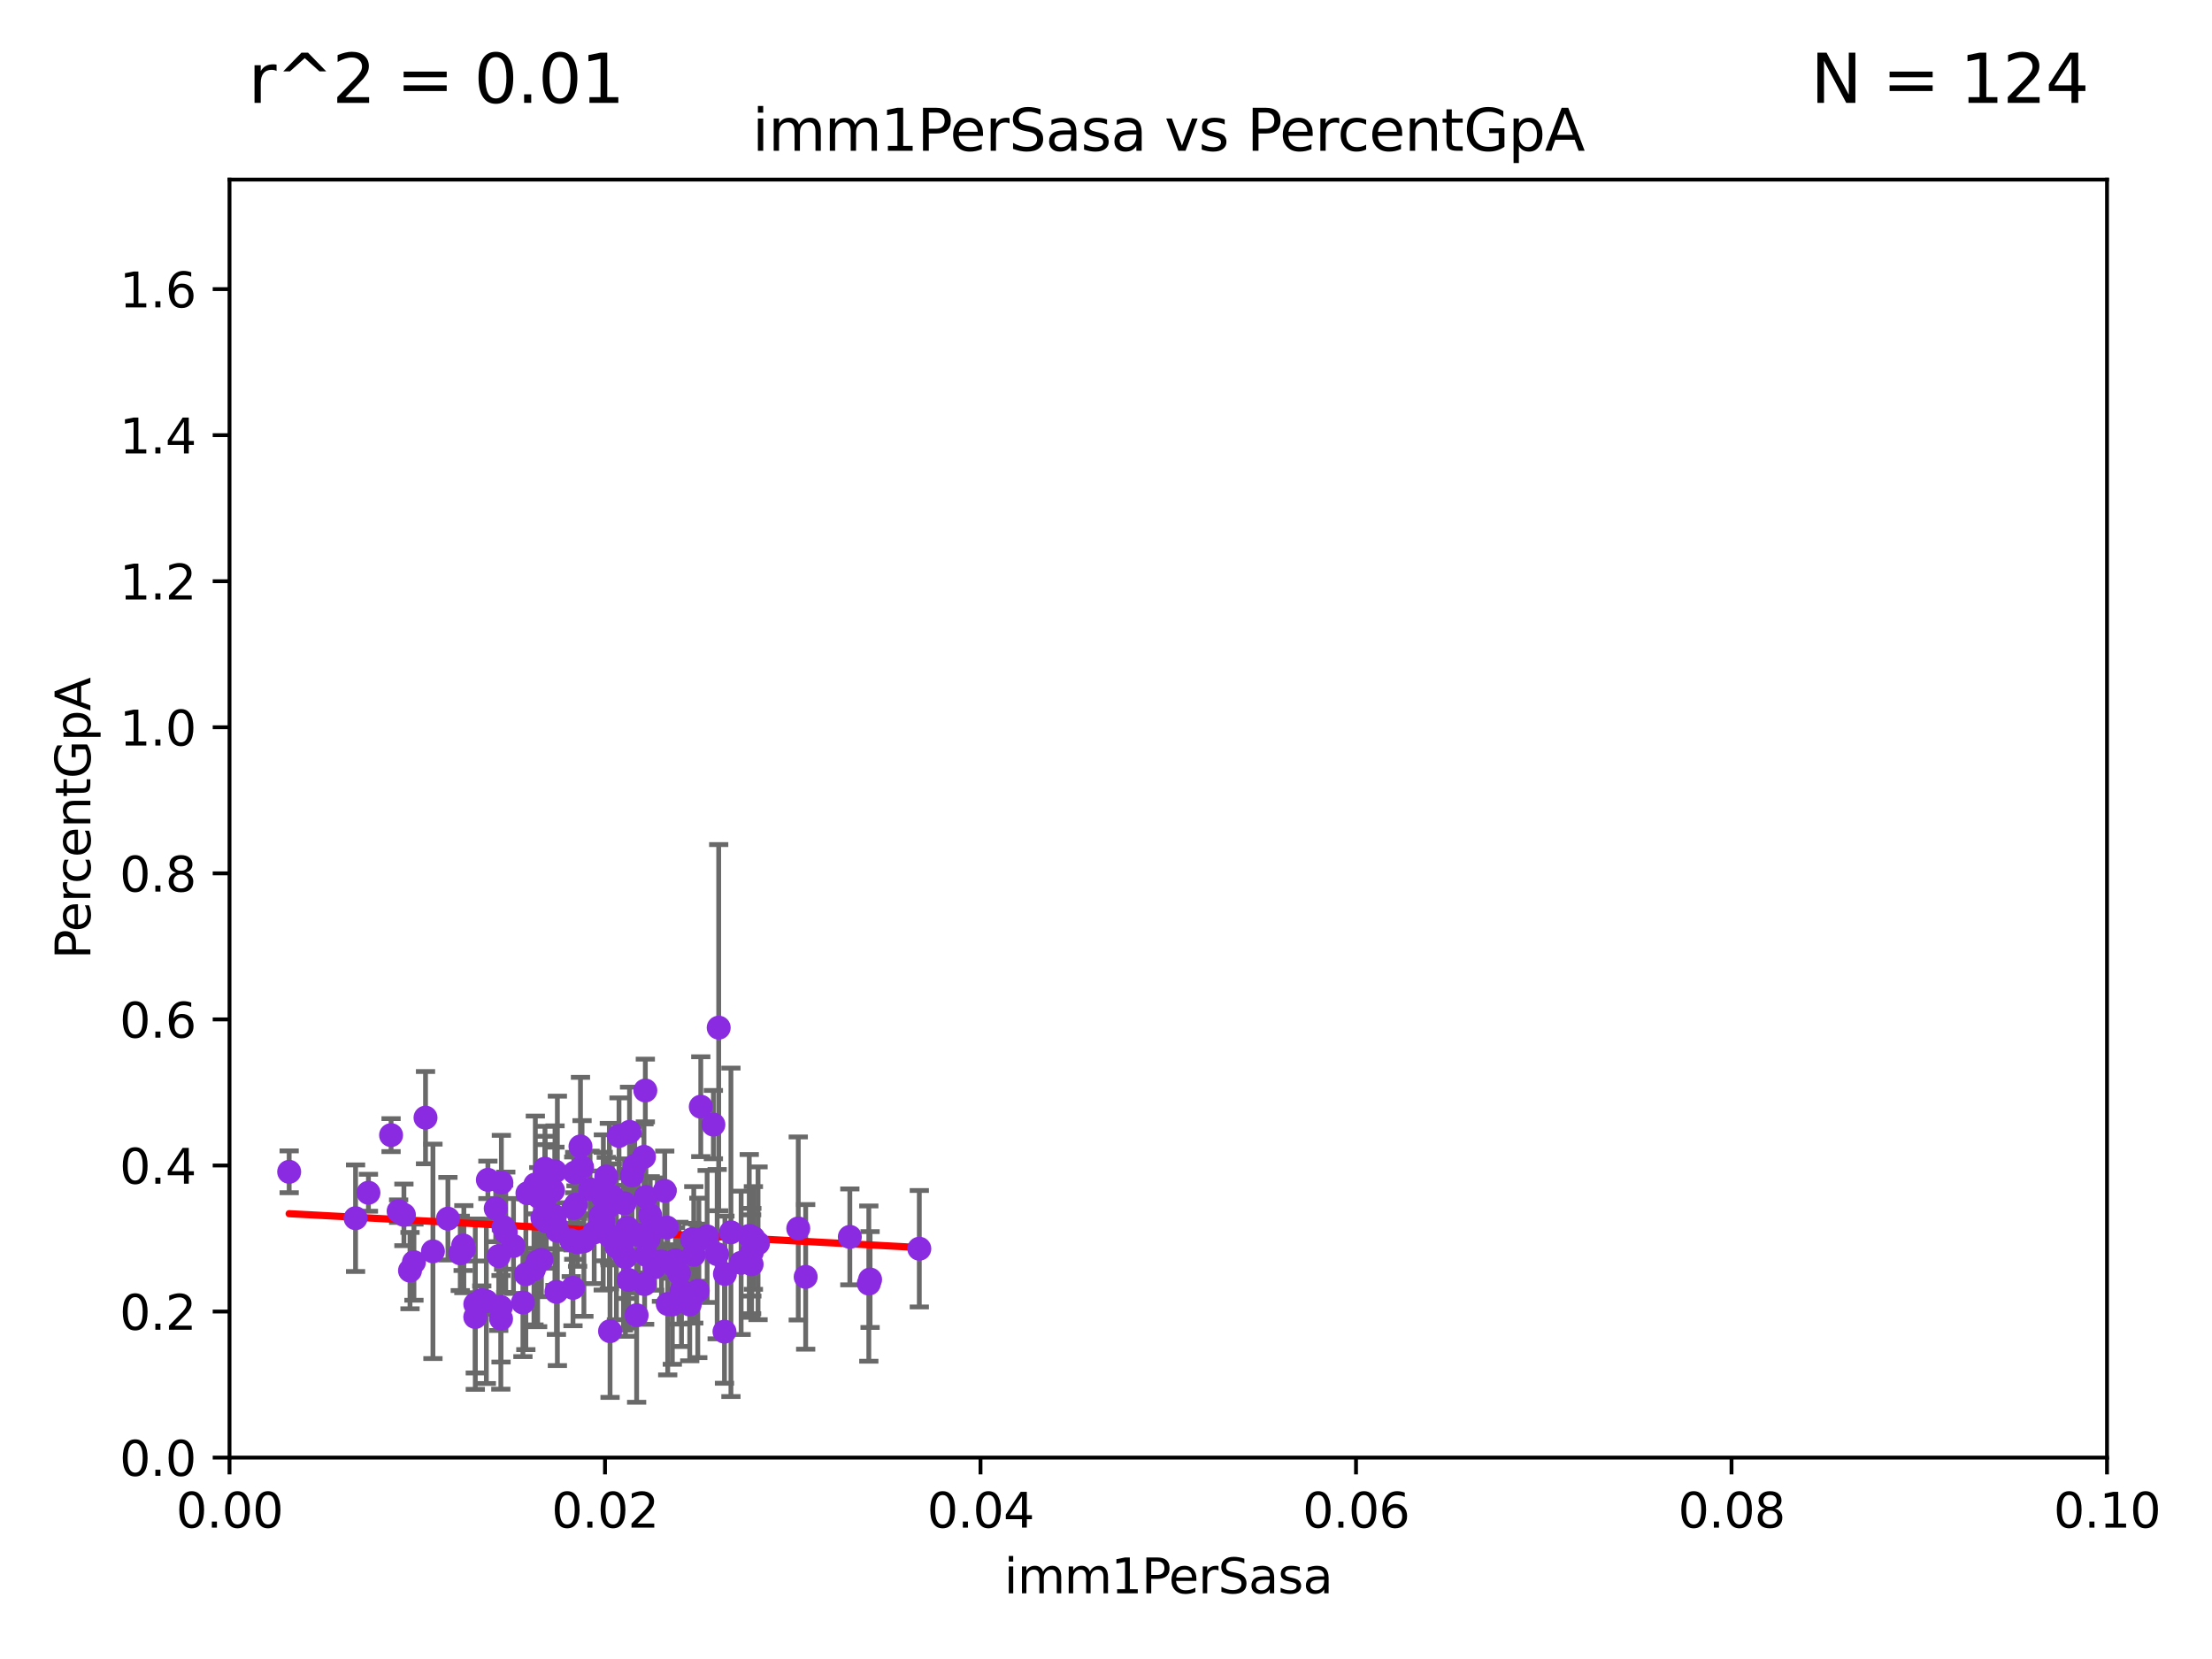 <?xml version="1.0" encoding="utf-8" standalone="no"?>
<!DOCTYPE svg PUBLIC "-//W3C//DTD SVG 1.1//EN"
  "http://www.w3.org/Graphics/SVG/1.1/DTD/svg11.dtd">
<svg xmlns:xlink="http://www.w3.org/1999/xlink" width="460.8pt" height="345.6pt" viewBox="0 0 460.8 345.6" xmlns="http://www.w3.org/2000/svg" version="1.1">
 <defs>
  <style type="text/css">*{stroke-linejoin: round; stroke-linecap: butt}</style>
 </defs>
 <g id="figure_1">
  <g id="patch_1">
   <path d="M 0 345.6 
L 460.8 345.6 
L 460.8 0 
L 0 0 
z
" style="fill: #ffffff"/>
  </g>
  <g id="axes_1">
   <g id="patch_2">
    <path d="M 47.81 303.64 
L 438.93 303.64 
L 438.93 37.411 
L 47.81 37.411 
z
" style="fill: #ffffff"/>
   </g>
   <g id="PathCollection_1">
    <defs>
     <path id="m6488a6a1d9" d="M 0 1.118 
C 0.297 1.118 0.581 1 0.791 0.791 
C 1 0.581 1.118 0.297 1.118 0 
C 1.118 -0.297 1 -0.581 0.791 -0.791 
C 0.581 -1 0.297 -1.118 0 -1.118 
C -0.297 -1.118 -0.581 -1 -0.791 -0.791 
C -1 -0.581 -1.118 -0.297 -1.118 0 
C -1.118 0.297 -1 0.581 -0.791 0.791 
C -0.581 1 -0.297 1.118 0 1.118 
z
" style="stroke: #8a2be2"/>
    </defs>
    <g clip-path="url(#p254845a43f)">
     <use xlink:href="#m6488a6a1d9" x="113.487" y="249.896" style="fill: #8a2be2; stroke: #8a2be2"/>
     <use xlink:href="#m6488a6a1d9" x="121.251" y="243.154" style="fill: #8a2be2; stroke: #8a2be2"/>
     <use xlink:href="#m6488a6a1d9" x="115.826" y="255.347" style="fill: #8a2be2; stroke: #8a2be2"/>
     <use xlink:href="#m6488a6a1d9" x="130.67" y="257.41" style="fill: #8a2be2; stroke: #8a2be2"/>
     <use xlink:href="#m6488a6a1d9" x="120.326" y="258.795" style="fill: #8a2be2; stroke: #8a2be2"/>
     <use xlink:href="#m6488a6a1d9" x="132.226" y="242.86" style="fill: #8a2be2; stroke: #8a2be2"/>
     <use xlink:href="#m6488a6a1d9" x="103.269" y="251.744" style="fill: #8a2be2; stroke: #8a2be2"/>
     <use xlink:href="#m6488a6a1d9" x="144.525" y="261.41" style="fill: #8a2be2; stroke: #8a2be2"/>
     <use xlink:href="#m6488a6a1d9" x="135.103" y="258.1" style="fill: #8a2be2; stroke: #8a2be2"/>
     <use xlink:href="#m6488a6a1d9" x="134.435" y="227.171" style="fill: #8a2be2; stroke: #8a2be2"/>
     <use xlink:href="#m6488a6a1d9" x="143.686" y="271.749" style="fill: #8a2be2; stroke: #8a2be2"/>
     <use xlink:href="#m6488a6a1d9" x="157.915" y="259" style="fill: #8a2be2; stroke: #8a2be2"/>
     <use xlink:href="#m6488a6a1d9" x="148.611" y="234.275" style="fill: #8a2be2; stroke: #8a2be2"/>
     <use xlink:href="#m6488a6a1d9" x="111.236" y="264.437" style="fill: #8a2be2; stroke: #8a2be2"/>
     <use xlink:href="#m6488a6a1d9" x="115.207" y="247.991" style="fill: #8a2be2; stroke: #8a2be2"/>
     <use xlink:href="#m6488a6a1d9" x="125.695" y="249.528" style="fill: #8a2be2; stroke: #8a2be2"/>
     <use xlink:href="#m6488a6a1d9" x="156.576" y="263.372" style="fill: #8a2be2; stroke: #8a2be2"/>
     <use xlink:href="#m6488a6a1d9" x="167.838" y="265.995" style="fill: #8a2be2; stroke: #8a2be2"/>
     <use xlink:href="#m6488a6a1d9" x="135.451" y="253.163" style="fill: #8a2be2; stroke: #8a2be2"/>
     <use xlink:href="#m6488a6a1d9" x="127.085" y="277.307" style="fill: #8a2be2; stroke: #8a2be2"/>
     <use xlink:href="#m6488a6a1d9" x="128.951" y="236.637" style="fill: #8a2be2; stroke: #8a2be2"/>
     <use xlink:href="#m6488a6a1d9" x="113.796" y="254.453" style="fill: #8a2be2; stroke: #8a2be2"/>
     <use xlink:href="#m6488a6a1d9" x="134.152" y="241.001" style="fill: #8a2be2; stroke: #8a2be2"/>
     <use xlink:href="#m6488a6a1d9" x="141.433" y="265.223" style="fill: #8a2be2; stroke: #8a2be2"/>
     <use xlink:href="#m6488a6a1d9" x="144.167" y="258.146" style="fill: #8a2be2; stroke: #8a2be2"/>
     <use xlink:href="#m6488a6a1d9" x="125.075" y="253.375" style="fill: #8a2be2; stroke: #8a2be2"/>
     <use xlink:href="#m6488a6a1d9" x="180.99" y="267.393" style="fill: #8a2be2; stroke: #8a2be2"/>
     <use xlink:href="#m6488a6a1d9" x="139.631" y="263.197" style="fill: #8a2be2; stroke: #8a2be2"/>
     <use xlink:href="#m6488a6a1d9" x="130.099" y="250.674" style="fill: #8a2be2; stroke: #8a2be2"/>
     <use xlink:href="#m6488a6a1d9" x="122.918" y="247.768" style="fill: #8a2be2; stroke: #8a2be2"/>
     <use xlink:href="#m6488a6a1d9" x="130.957" y="266.638" style="fill: #8a2be2; stroke: #8a2be2"/>
     <use xlink:href="#m6488a6a1d9" x="119.726" y="244.264" style="fill: #8a2be2; stroke: #8a2be2"/>
     <use xlink:href="#m6488a6a1d9" x="151.014" y="265.39" style="fill: #8a2be2; stroke: #8a2be2"/>
     <use xlink:href="#m6488a6a1d9" x="74.071" y="253.775" style="fill: #8a2be2; stroke: #8a2be2"/>
     <use xlink:href="#m6488a6a1d9" x="156.084" y="257.46" style="fill: #8a2be2; stroke: #8a2be2"/>
     <use xlink:href="#m6488a6a1d9" x="156.625" y="260.859" style="fill: #8a2be2; stroke: #8a2be2"/>
     <use xlink:href="#m6488a6a1d9" x="136.379" y="263.946" style="fill: #8a2be2; stroke: #8a2be2"/>
     <use xlink:href="#m6488a6a1d9" x="134.554" y="249.361" style="fill: #8a2be2; stroke: #8a2be2"/>
     <use xlink:href="#m6488a6a1d9" x="130.726" y="257.489" style="fill: #8a2be2; stroke: #8a2be2"/>
     <use xlink:href="#m6488a6a1d9" x="136.935" y="255.647" style="fill: #8a2be2; stroke: #8a2be2"/>
     <use xlink:href="#m6488a6a1d9" x="132.623" y="273.987" style="fill: #8a2be2; stroke: #8a2be2"/>
     <use xlink:href="#m6488a6a1d9" x="152.267" y="256.717" style="fill: #8a2be2; stroke: #8a2be2"/>
     <use xlink:href="#m6488a6a1d9" x="121.638" y="258.56" style="fill: #8a2be2; stroke: #8a2be2"/>
     <use xlink:href="#m6488a6a1d9" x="191.509" y="260.13" style="fill: #8a2be2; stroke: #8a2be2"/>
     <use xlink:href="#m6488a6a1d9" x="113" y="253.703" style="fill: #8a2be2; stroke: #8a2be2"/>
     <use xlink:href="#m6488a6a1d9" x="119.992" y="250.936" style="fill: #8a2be2; stroke: #8a2be2"/>
     <use xlink:href="#m6488a6a1d9" x="138.95" y="255.725" style="fill: #8a2be2; stroke: #8a2be2"/>
     <use xlink:href="#m6488a6a1d9" x="125.662" y="254.392" style="fill: #8a2be2; stroke: #8a2be2"/>
     <use xlink:href="#m6488a6a1d9" x="156.945" y="257.888" style="fill: #8a2be2; stroke: #8a2be2"/>
     <use xlink:href="#m6488a6a1d9" x="138.477" y="248.082" style="fill: #8a2be2; stroke: #8a2be2"/>
     <use xlink:href="#m6488a6a1d9" x="130.695" y="255.78" style="fill: #8a2be2; stroke: #8a2be2"/>
     <use xlink:href="#m6488a6a1d9" x="181.253" y="266.549" style="fill: #8a2be2; stroke: #8a2be2"/>
     <use xlink:href="#m6488a6a1d9" x="150.922" y="277.404" style="fill: #8a2be2; stroke: #8a2be2"/>
     <use xlink:href="#m6488a6a1d9" x="154.391" y="263.066" style="fill: #8a2be2; stroke: #8a2be2"/>
     <use xlink:href="#m6488a6a1d9" x="119.363" y="268.283" style="fill: #8a2be2; stroke: #8a2be2"/>
     <use xlink:href="#m6488a6a1d9" x="134.287" y="267.501" style="fill: #8a2be2; stroke: #8a2be2"/>
     <use xlink:href="#m6488a6a1d9" x="115.622" y="244.023" style="fill: #8a2be2; stroke: #8a2be2"/>
     <use xlink:href="#m6488a6a1d9" x="149.4" y="261.264" style="fill: #8a2be2; stroke: #8a2be2"/>
     <use xlink:href="#m6488a6a1d9" x="137.794" y="262.787" style="fill: #8a2be2; stroke: #8a2be2"/>
     <use xlink:href="#m6488a6a1d9" x="139.098" y="271.642" style="fill: #8a2be2; stroke: #8a2be2"/>
     <use xlink:href="#m6488a6a1d9" x="134.643" y="261.442" style="fill: #8a2be2; stroke: #8a2be2"/>
     <use xlink:href="#m6488a6a1d9" x="127.543" y="249.268" style="fill: #8a2be2; stroke: #8a2be2"/>
     <use xlink:href="#m6488a6a1d9" x="90.189" y="260.676" style="fill: #8a2be2; stroke: #8a2be2"/>
     <use xlink:href="#m6488a6a1d9" x="83.04" y="252.301" style="fill: #8a2be2; stroke: #8a2be2"/>
     <use xlink:href="#m6488a6a1d9" x="131.142" y="235.79" style="fill: #8a2be2; stroke: #8a2be2"/>
     <use xlink:href="#m6488a6a1d9" x="104.444" y="246.349" style="fill: #8a2be2; stroke: #8a2be2"/>
     <use xlink:href="#m6488a6a1d9" x="129.879" y="261.221" style="fill: #8a2be2; stroke: #8a2be2"/>
     <use xlink:href="#m6488a6a1d9" x="126.298" y="245.09" style="fill: #8a2be2; stroke: #8a2be2"/>
     <use xlink:href="#m6488a6a1d9" x="99.015" y="271.678" style="fill: #8a2be2; stroke: #8a2be2"/>
     <use xlink:href="#m6488a6a1d9" x="120.924" y="238.824" style="fill: #8a2be2; stroke: #8a2be2"/>
     <use xlink:href="#m6488a6a1d9" x="106.971" y="259.559" style="fill: #8a2be2; stroke: #8a2be2"/>
     <use xlink:href="#m6488a6a1d9" x="108.934" y="271.33" style="fill: #8a2be2; stroke: #8a2be2"/>
     <use xlink:href="#m6488a6a1d9" x="132.984" y="257.262" style="fill: #8a2be2; stroke: #8a2be2"/>
     <use xlink:href="#m6488a6a1d9" x="76.752" y="248.467" style="fill: #8a2be2; stroke: #8a2be2"/>
     <use xlink:href="#m6488a6a1d9" x="101.316" y="271.092" style="fill: #8a2be2; stroke: #8a2be2"/>
     <use xlink:href="#m6488a6a1d9" x="140.059" y="271.755" style="fill: #8a2be2; stroke: #8a2be2"/>
     <use xlink:href="#m6488a6a1d9" x="115.914" y="269.111" style="fill: #8a2be2; stroke: #8a2be2"/>
     <use xlink:href="#m6488a6a1d9" x="116.112" y="256.412" style="fill: #8a2be2; stroke: #8a2be2"/>
     <use xlink:href="#m6488a6a1d9" x="96.482" y="259.447" style="fill: #8a2be2; stroke: #8a2be2"/>
     <use xlink:href="#m6488a6a1d9" x="105.362" y="256.701" style="fill: #8a2be2; stroke: #8a2be2"/>
     <use xlink:href="#m6488a6a1d9" x="177.038" y="257.667" style="fill: #8a2be2; stroke: #8a2be2"/>
     <use xlink:href="#m6488a6a1d9" x="85.412" y="264.692" style="fill: #8a2be2; stroke: #8a2be2"/>
     <use xlink:href="#m6488a6a1d9" x="128.41" y="259.686" style="fill: #8a2be2; stroke: #8a2be2"/>
     <use xlink:href="#m6488a6a1d9" x="131.663" y="244.869" style="fill: #8a2be2; stroke: #8a2be2"/>
     <use xlink:href="#m6488a6a1d9" x="123.782" y="256.738" style="fill: #8a2be2; stroke: #8a2be2"/>
     <use xlink:href="#m6488a6a1d9" x="109.543" y="265.445" style="fill: #8a2be2; stroke: #8a2be2"/>
     <use xlink:href="#m6488a6a1d9" x="84.142" y="253.079" style="fill: #8a2be2; stroke: #8a2be2"/>
     <use xlink:href="#m6488a6a1d9" x="113.572" y="247.092" style="fill: #8a2be2; stroke: #8a2be2"/>
     <use xlink:href="#m6488a6a1d9" x="130.288" y="261.899" style="fill: #8a2be2; stroke: #8a2be2"/>
     <use xlink:href="#m6488a6a1d9" x="99.01" y="274.353" style="fill: #8a2be2; stroke: #8a2be2"/>
     <use xlink:href="#m6488a6a1d9" x="60.239" y="244.109" style="fill: #8a2be2; stroke: #8a2be2"/>
     <use xlink:href="#m6488a6a1d9" x="112.787" y="262.458" style="fill: #8a2be2; stroke: #8a2be2"/>
     <use xlink:href="#m6488a6a1d9" x="126.938" y="251.257" style="fill: #8a2be2; stroke: #8a2be2"/>
     <use xlink:href="#m6488a6a1d9" x="95.882" y="261.094" style="fill: #8a2be2; stroke: #8a2be2"/>
     <use xlink:href="#m6488a6a1d9" x="81.468" y="236.467" style="fill: #8a2be2; stroke: #8a2be2"/>
     <use xlink:href="#m6488a6a1d9" x="112.235" y="249.327" style="fill: #8a2be2; stroke: #8a2be2"/>
     <use xlink:href="#m6488a6a1d9" x="112" y="262.856" style="fill: #8a2be2; stroke: #8a2be2"/>
     <use xlink:href="#m6488a6a1d9" x="100.366" y="270.837" style="fill: #8a2be2; stroke: #8a2be2"/>
     <use xlink:href="#m6488a6a1d9" x="119.524" y="251.674" style="fill: #8a2be2; stroke: #8a2be2"/>
     <use xlink:href="#m6488a6a1d9" x="104.919" y="255.643" style="fill: #8a2be2; stroke: #8a2be2"/>
     <use xlink:href="#m6488a6a1d9" x="88.644" y="232.828" style="fill: #8a2be2; stroke: #8a2be2"/>
     <use xlink:href="#m6488a6a1d9" x="124.589" y="248.103" style="fill: #8a2be2; stroke: #8a2be2"/>
     <use xlink:href="#m6488a6a1d9" x="145.361" y="268.908" style="fill: #8a2be2; stroke: #8a2be2"/>
     <use xlink:href="#m6488a6a1d9" x="93.31" y="253.872" style="fill: #8a2be2; stroke: #8a2be2"/>
     <use xlink:href="#m6488a6a1d9" x="104.375" y="274.722" style="fill: #8a2be2; stroke: #8a2be2"/>
     <use xlink:href="#m6488a6a1d9" x="149.718" y="214.081" style="fill: #8a2be2; stroke: #8a2be2"/>
     <use xlink:href="#m6488a6a1d9" x="145.985" y="230.545" style="fill: #8a2be2; stroke: #8a2be2"/>
     <use xlink:href="#m6488a6a1d9" x="130.841" y="257.025" style="fill: #8a2be2; stroke: #8a2be2"/>
     <use xlink:href="#m6488a6a1d9" x="96.629" y="260.224" style="fill: #8a2be2; stroke: #8a2be2"/>
     <use xlink:href="#m6488a6a1d9" x="145.589" y="258.254" style="fill: #8a2be2; stroke: #8a2be2"/>
     <use xlink:href="#m6488a6a1d9" x="103.895" y="261.662" style="fill: #8a2be2; stroke: #8a2be2"/>
     <use xlink:href="#m6488a6a1d9" x="147.311" y="257.576" style="fill: #8a2be2; stroke: #8a2be2"/>
     <use xlink:href="#m6488a6a1d9" x="141.966" y="268.952" style="fill: #8a2be2; stroke: #8a2be2"/>
     <use xlink:href="#m6488a6a1d9" x="119.004" y="258.388" style="fill: #8a2be2; stroke: #8a2be2"/>
     <use xlink:href="#m6488a6a1d9" x="166.293" y="255.912" style="fill: #8a2be2; stroke: #8a2be2"/>
     <use xlink:href="#m6488a6a1d9" x="101.637" y="245.784" style="fill: #8a2be2; stroke: #8a2be2"/>
     <use xlink:href="#m6488a6a1d9" x="113.534" y="243.46" style="fill: #8a2be2; stroke: #8a2be2"/>
     <use xlink:href="#m6488a6a1d9" x="111.52" y="246.744" style="fill: #8a2be2; stroke: #8a2be2"/>
     <use xlink:href="#m6488a6a1d9" x="140.725" y="262.552" style="fill: #8a2be2; stroke: #8a2be2"/>
     <use xlink:href="#m6488a6a1d9" x="127.003" y="257.505" style="fill: #8a2be2; stroke: #8a2be2"/>
     <use xlink:href="#m6488a6a1d9" x="86.232" y="262.93" style="fill: #8a2be2; stroke: #8a2be2"/>
     <use xlink:href="#m6488a6a1d9" x="115.604" y="253.368" style="fill: #8a2be2; stroke: #8a2be2"/>
     <use xlink:href="#m6488a6a1d9" x="109.876" y="248.577" style="fill: #8a2be2; stroke: #8a2be2"/>
     <use xlink:href="#m6488a6a1d9" x="104.333" y="272.284" style="fill: #8a2be2; stroke: #8a2be2"/>
    </g>
   </g>
   <g id="matplotlib.axis_1">
    <g id="xtick_1">
     <g id="line2d_1">
      <defs>
       <path id="m1f4f2f1ff0" d="M 0 0 
L 0 3.5 
" style="stroke: #000000; stroke-width: 0.8"/>
      </defs>
      <g>
       <use xlink:href="#m1f4f2f1ff0" x="47.81" y="303.64" style="stroke: #000000; stroke-width: 0.8"/>
      </g>
     </g>
     <g id="text_1">
      <!-- 0.00 -->
      <g transform="translate(36.677 318.238)scale(0.1 -0.1)">
       <defs>
        <path id="DejaVuSans-30" d="M 2034 4250 
Q 1547 4250 1301 3770 
Q 1056 3291 1056 2328 
Q 1056 1369 1301 889 
Q 1547 409 2034 409 
Q 2525 409 2770 889 
Q 3016 1369 3016 2328 
Q 3016 3291 2770 3770 
Q 2525 4250 2034 4250 
z
M 2034 4750 
Q 2819 4750 3233 4129 
Q 3647 3509 3647 2328 
Q 3647 1150 3233 529 
Q 2819 -91 2034 -91 
Q 1250 -91 836 529 
Q 422 1150 422 2328 
Q 422 3509 836 4129 
Q 1250 4750 2034 4750 
z
" transform="scale(0.016)"/>
        <path id="DejaVuSans-2e" d="M 684 794 
L 1344 794 
L 1344 0 
L 684 0 
L 684 794 
z
" transform="scale(0.016)"/>
       </defs>
       <use xlink:href="#DejaVuSans-30"/>
       <use xlink:href="#DejaVuSans-2e" x="63.623"/>
       <use xlink:href="#DejaVuSans-30" x="95.41"/>
       <use xlink:href="#DejaVuSans-30" x="159.033"/>
      </g>
     </g>
    </g>
    <g id="xtick_2">
     <g id="line2d_2">
      <g>
       <use xlink:href="#m1f4f2f1ff0" x="126.034" y="303.64" style="stroke: #000000; stroke-width: 0.8"/>
      </g>
     </g>
     <g id="text_2">
      <!-- 0.02 -->
      <g transform="translate(114.901 318.238)scale(0.1 -0.1)">
       <defs>
        <path id="DejaVuSans-32" d="M 1228 531 
L 3431 531 
L 3431 0 
L 469 0 
L 469 531 
Q 828 903 1448 1529 
Q 2069 2156 2228 2338 
Q 2531 2678 2651 2914 
Q 2772 3150 2772 3378 
Q 2772 3750 2511 3984 
Q 2250 4219 1831 4219 
Q 1534 4219 1204 4116 
Q 875 4013 500 3803 
L 500 4441 
Q 881 4594 1212 4672 
Q 1544 4750 1819 4750 
Q 2544 4750 2975 4387 
Q 3406 4025 3406 3419 
Q 3406 3131 3298 2873 
Q 3191 2616 2906 2266 
Q 2828 2175 2409 1742 
Q 1991 1309 1228 531 
z
" transform="scale(0.016)"/>
       </defs>
       <use xlink:href="#DejaVuSans-30"/>
       <use xlink:href="#DejaVuSans-2e" x="63.623"/>
       <use xlink:href="#DejaVuSans-30" x="95.41"/>
       <use xlink:href="#DejaVuSans-32" x="159.033"/>
      </g>
     </g>
    </g>
    <g id="xtick_3">
     <g id="line2d_3">
      <g>
       <use xlink:href="#m1f4f2f1ff0" x="204.258" y="303.64" style="stroke: #000000; stroke-width: 0.8"/>
      </g>
     </g>
     <g id="text_3">
      <!-- 0.04 -->
      <g transform="translate(193.125 318.238)scale(0.1 -0.1)">
       <defs>
        <path id="DejaVuSans-34" d="M 2419 4116 
L 825 1625 
L 2419 1625 
L 2419 4116 
z
M 2253 4666 
L 3047 4666 
L 3047 1625 
L 3713 1625 
L 3713 1100 
L 3047 1100 
L 3047 0 
L 2419 0 
L 2419 1100 
L 313 1100 
L 313 1709 
L 2253 4666 
z
" transform="scale(0.016)"/>
       </defs>
       <use xlink:href="#DejaVuSans-30"/>
       <use xlink:href="#DejaVuSans-2e" x="63.623"/>
       <use xlink:href="#DejaVuSans-30" x="95.41"/>
       <use xlink:href="#DejaVuSans-34" x="159.033"/>
      </g>
     </g>
    </g>
    <g id="xtick_4">
     <g id="line2d_4">
      <g>
       <use xlink:href="#m1f4f2f1ff0" x="282.482" y="303.64" style="stroke: #000000; stroke-width: 0.8"/>
      </g>
     </g>
     <g id="text_4">
      <!-- 0.06 -->
      <g transform="translate(271.349 318.238)scale(0.1 -0.1)">
       <defs>
        <path id="DejaVuSans-36" d="M 2113 2584 
Q 1688 2584 1439 2293 
Q 1191 2003 1191 1497 
Q 1191 994 1439 701 
Q 1688 409 2113 409 
Q 2538 409 2786 701 
Q 3034 994 3034 1497 
Q 3034 2003 2786 2293 
Q 2538 2584 2113 2584 
z
M 3366 4563 
L 3366 3988 
Q 3128 4100 2886 4159 
Q 2644 4219 2406 4219 
Q 1781 4219 1451 3797 
Q 1122 3375 1075 2522 
Q 1259 2794 1537 2939 
Q 1816 3084 2150 3084 
Q 2853 3084 3261 2657 
Q 3669 2231 3669 1497 
Q 3669 778 3244 343 
Q 2819 -91 2113 -91 
Q 1303 -91 875 529 
Q 447 1150 447 2328 
Q 447 3434 972 4092 
Q 1497 4750 2381 4750 
Q 2619 4750 2861 4703 
Q 3103 4656 3366 4563 
z
" transform="scale(0.016)"/>
       </defs>
       <use xlink:href="#DejaVuSans-30"/>
       <use xlink:href="#DejaVuSans-2e" x="63.623"/>
       <use xlink:href="#DejaVuSans-30" x="95.41"/>
       <use xlink:href="#DejaVuSans-36" x="159.033"/>
      </g>
     </g>
    </g>
    <g id="xtick_5">
     <g id="line2d_5">
      <g>
       <use xlink:href="#m1f4f2f1ff0" x="360.706" y="303.64" style="stroke: #000000; stroke-width: 0.8"/>
      </g>
     </g>
     <g id="text_5">
      <!-- 0.08 -->
      <g transform="translate(349.573 318.238)scale(0.1 -0.1)">
       <defs>
        <path id="DejaVuSans-38" d="M 2034 2216 
Q 1584 2216 1326 1975 
Q 1069 1734 1069 1313 
Q 1069 891 1326 650 
Q 1584 409 2034 409 
Q 2484 409 2743 651 
Q 3003 894 3003 1313 
Q 3003 1734 2745 1975 
Q 2488 2216 2034 2216 
z
M 1403 2484 
Q 997 2584 770 2862 
Q 544 3141 544 3541 
Q 544 4100 942 4425 
Q 1341 4750 2034 4750 
Q 2731 4750 3128 4425 
Q 3525 4100 3525 3541 
Q 3525 3141 3298 2862 
Q 3072 2584 2669 2484 
Q 3125 2378 3379 2068 
Q 3634 1759 3634 1313 
Q 3634 634 3220 271 
Q 2806 -91 2034 -91 
Q 1263 -91 848 271 
Q 434 634 434 1313 
Q 434 1759 690 2068 
Q 947 2378 1403 2484 
z
M 1172 3481 
Q 1172 3119 1398 2916 
Q 1625 2713 2034 2713 
Q 2441 2713 2670 2916 
Q 2900 3119 2900 3481 
Q 2900 3844 2670 4047 
Q 2441 4250 2034 4250 
Q 1625 4250 1398 4047 
Q 1172 3844 1172 3481 
z
" transform="scale(0.016)"/>
       </defs>
       <use xlink:href="#DejaVuSans-30"/>
       <use xlink:href="#DejaVuSans-2e" x="63.623"/>
       <use xlink:href="#DejaVuSans-30" x="95.41"/>
       <use xlink:href="#DejaVuSans-38" x="159.033"/>
      </g>
     </g>
    </g>
    <g id="xtick_6">
     <g id="line2d_6">
      <g>
       <use xlink:href="#m1f4f2f1ff0" x="438.93" y="303.64" style="stroke: #000000; stroke-width: 0.8"/>
      </g>
     </g>
     <g id="text_6">
      <!-- 0.10 -->
      <g transform="translate(427.797 318.238)scale(0.1 -0.1)">
       <defs>
        <path id="DejaVuSans-31" d="M 794 531 
L 1825 531 
L 1825 4091 
L 703 3866 
L 703 4441 
L 1819 4666 
L 2450 4666 
L 2450 531 
L 3481 531 
L 3481 0 
L 794 0 
L 794 531 
z
" transform="scale(0.016)"/>
       </defs>
       <use xlink:href="#DejaVuSans-30"/>
       <use xlink:href="#DejaVuSans-2e" x="63.623"/>
       <use xlink:href="#DejaVuSans-31" x="95.41"/>
       <use xlink:href="#DejaVuSans-30" x="159.033"/>
      </g>
     </g>
    </g>
    <g id="text_7">
     <!-- imm1PerSasa -->
     <g transform="translate(209.186 331.917)scale(0.1 -0.1)">
      <defs>
       <path id="DejaVuSans-69" d="M 603 3500 
L 1178 3500 
L 1178 0 
L 603 0 
L 603 3500 
z
M 603 4863 
L 1178 4863 
L 1178 4134 
L 603 4134 
L 603 4863 
z
" transform="scale(0.016)"/>
       <path id="DejaVuSans-6d" d="M 3328 2828 
Q 3544 3216 3844 3400 
Q 4144 3584 4550 3584 
Q 5097 3584 5394 3201 
Q 5691 2819 5691 2113 
L 5691 0 
L 5113 0 
L 5113 2094 
Q 5113 2597 4934 2840 
Q 4756 3084 4391 3084 
Q 3944 3084 3684 2787 
Q 3425 2491 3425 1978 
L 3425 0 
L 2847 0 
L 2847 2094 
Q 2847 2600 2669 2842 
Q 2491 3084 2119 3084 
Q 1678 3084 1418 2786 
Q 1159 2488 1159 1978 
L 1159 0 
L 581 0 
L 581 3500 
L 1159 3500 
L 1159 2956 
Q 1356 3278 1631 3431 
Q 1906 3584 2284 3584 
Q 2666 3584 2933 3390 
Q 3200 3197 3328 2828 
z
" transform="scale(0.016)"/>
       <path id="DejaVuSans-50" d="M 1259 4147 
L 1259 2394 
L 2053 2394 
Q 2494 2394 2734 2622 
Q 2975 2850 2975 3272 
Q 2975 3691 2734 3919 
Q 2494 4147 2053 4147 
L 1259 4147 
z
M 628 4666 
L 2053 4666 
Q 2838 4666 3239 4311 
Q 3641 3956 3641 3272 
Q 3641 2581 3239 2228 
Q 2838 1875 2053 1875 
L 1259 1875 
L 1259 0 
L 628 0 
L 628 4666 
z
" transform="scale(0.016)"/>
       <path id="DejaVuSans-65" d="M 3597 1894 
L 3597 1613 
L 953 1613 
Q 991 1019 1311 708 
Q 1631 397 2203 397 
Q 2534 397 2845 478 
Q 3156 559 3463 722 
L 3463 178 
Q 3153 47 2828 -22 
Q 2503 -91 2169 -91 
Q 1331 -91 842 396 
Q 353 884 353 1716 
Q 353 2575 817 3079 
Q 1281 3584 2069 3584 
Q 2775 3584 3186 3129 
Q 3597 2675 3597 1894 
z
M 3022 2063 
Q 3016 2534 2758 2815 
Q 2500 3097 2075 3097 
Q 1594 3097 1305 2825 
Q 1016 2553 972 2059 
L 3022 2063 
z
" transform="scale(0.016)"/>
       <path id="DejaVuSans-72" d="M 2631 2963 
Q 2534 3019 2420 3045 
Q 2306 3072 2169 3072 
Q 1681 3072 1420 2755 
Q 1159 2438 1159 1844 
L 1159 0 
L 581 0 
L 581 3500 
L 1159 3500 
L 1159 2956 
Q 1341 3275 1631 3429 
Q 1922 3584 2338 3584 
Q 2397 3584 2469 3576 
Q 2541 3569 2628 3553 
L 2631 2963 
z
" transform="scale(0.016)"/>
       <path id="DejaVuSans-53" d="M 3425 4513 
L 3425 3897 
Q 3066 4069 2747 4153 
Q 2428 4238 2131 4238 
Q 1616 4238 1336 4038 
Q 1056 3838 1056 3469 
Q 1056 3159 1242 3001 
Q 1428 2844 1947 2747 
L 2328 2669 
Q 3034 2534 3370 2195 
Q 3706 1856 3706 1288 
Q 3706 609 3251 259 
Q 2797 -91 1919 -91 
Q 1588 -91 1214 -16 
Q 841 59 441 206 
L 441 856 
Q 825 641 1194 531 
Q 1563 422 1919 422 
Q 2459 422 2753 634 
Q 3047 847 3047 1241 
Q 3047 1584 2836 1778 
Q 2625 1972 2144 2069 
L 1759 2144 
Q 1053 2284 737 2584 
Q 422 2884 422 3419 
Q 422 4038 858 4394 
Q 1294 4750 2059 4750 
Q 2388 4750 2728 4690 
Q 3069 4631 3425 4513 
z
" transform="scale(0.016)"/>
       <path id="DejaVuSans-61" d="M 2194 1759 
Q 1497 1759 1228 1600 
Q 959 1441 959 1056 
Q 959 750 1161 570 
Q 1363 391 1709 391 
Q 2188 391 2477 730 
Q 2766 1069 2766 1631 
L 2766 1759 
L 2194 1759 
z
M 3341 1997 
L 3341 0 
L 2766 0 
L 2766 531 
Q 2569 213 2275 61 
Q 1981 -91 1556 -91 
Q 1019 -91 701 211 
Q 384 513 384 1019 
Q 384 1609 779 1909 
Q 1175 2209 1959 2209 
L 2766 2209 
L 2766 2266 
Q 2766 2663 2505 2880 
Q 2244 3097 1772 3097 
Q 1472 3097 1187 3025 
Q 903 2953 641 2809 
L 641 3341 
Q 956 3463 1253 3523 
Q 1550 3584 1831 3584 
Q 2591 3584 2966 3190 
Q 3341 2797 3341 1997 
z
" transform="scale(0.016)"/>
       <path id="DejaVuSans-73" d="M 2834 3397 
L 2834 2853 
Q 2591 2978 2328 3040 
Q 2066 3103 1784 3103 
Q 1356 3103 1142 2972 
Q 928 2841 928 2578 
Q 928 2378 1081 2264 
Q 1234 2150 1697 2047 
L 1894 2003 
Q 2506 1872 2764 1633 
Q 3022 1394 3022 966 
Q 3022 478 2636 193 
Q 2250 -91 1575 -91 
Q 1294 -91 989 -36 
Q 684 19 347 128 
L 347 722 
Q 666 556 975 473 
Q 1284 391 1588 391 
Q 1994 391 2212 530 
Q 2431 669 2431 922 
Q 2431 1156 2273 1281 
Q 2116 1406 1581 1522 
L 1381 1569 
Q 847 1681 609 1914 
Q 372 2147 372 2553 
Q 372 3047 722 3315 
Q 1072 3584 1716 3584 
Q 2034 3584 2315 3537 
Q 2597 3491 2834 3397 
z
" transform="scale(0.016)"/>
      </defs>
      <use xlink:href="#DejaVuSans-69"/>
      <use xlink:href="#DejaVuSans-6d" x="27.783"/>
      <use xlink:href="#DejaVuSans-6d" x="125.195"/>
      <use xlink:href="#DejaVuSans-31" x="222.607"/>
      <use xlink:href="#DejaVuSans-50" x="286.23"/>
      <use xlink:href="#DejaVuSans-65" x="342.908"/>
      <use xlink:href="#DejaVuSans-72" x="404.432"/>
      <use xlink:href="#DejaVuSans-53" x="445.545"/>
      <use xlink:href="#DejaVuSans-61" x="509.021"/>
      <use xlink:href="#DejaVuSans-73" x="570.301"/>
      <use xlink:href="#DejaVuSans-61" x="622.4"/>
     </g>
    </g>
   </g>
   <g id="matplotlib.axis_2">
    <g id="ytick_1">
     <g id="line2d_7">
      <defs>
       <path id="m2a70c93841" d="M 0 0 
L -3.5 0 
" style="stroke: #000000; stroke-width: 0.8"/>
      </defs>
      <g>
       <use xlink:href="#m2a70c93841" x="47.81" y="303.64" style="stroke: #000000; stroke-width: 0.8"/>
      </g>
     </g>
     <g id="text_8">
      <!-- 0.0 -->
      <g transform="translate(24.907 307.439)scale(0.1 -0.1)">
       <use xlink:href="#DejaVuSans-30"/>
       <use xlink:href="#DejaVuSans-2e" x="63.623"/>
       <use xlink:href="#DejaVuSans-30" x="95.41"/>
      </g>
     </g>
    </g>
    <g id="ytick_2">
     <g id="line2d_8">
      <g>
       <use xlink:href="#m2a70c93841" x="47.81" y="273.214" style="stroke: #000000; stroke-width: 0.8"/>
      </g>
     </g>
     <g id="text_9">
      <!-- 0.2 -->
      <g transform="translate(24.907 277.013)scale(0.1 -0.1)">
       <use xlink:href="#DejaVuSans-30"/>
       <use xlink:href="#DejaVuSans-2e" x="63.623"/>
       <use xlink:href="#DejaVuSans-32" x="95.41"/>
      </g>
     </g>
    </g>
    <g id="ytick_3">
     <g id="line2d_9">
      <g>
       <use xlink:href="#m2a70c93841" x="47.81" y="242.788" style="stroke: #000000; stroke-width: 0.8"/>
      </g>
     </g>
     <g id="text_10">
      <!-- 0.4 -->
      <g transform="translate(24.907 246.587)scale(0.1 -0.1)">
       <use xlink:href="#DejaVuSans-30"/>
       <use xlink:href="#DejaVuSans-2e" x="63.623"/>
       <use xlink:href="#DejaVuSans-34" x="95.41"/>
      </g>
     </g>
    </g>
    <g id="ytick_4">
     <g id="line2d_10">
      <g>
       <use xlink:href="#m2a70c93841" x="47.81" y="212.362" style="stroke: #000000; stroke-width: 0.8"/>
      </g>
     </g>
     <g id="text_11">
      <!-- 0.6 -->
      <g transform="translate(24.907 216.161)scale(0.1 -0.1)">
       <use xlink:href="#DejaVuSans-30"/>
       <use xlink:href="#DejaVuSans-2e" x="63.623"/>
       <use xlink:href="#DejaVuSans-36" x="95.41"/>
      </g>
     </g>
    </g>
    <g id="ytick_5">
     <g id="line2d_11">
      <g>
       <use xlink:href="#m2a70c93841" x="47.81" y="181.935" style="stroke: #000000; stroke-width: 0.8"/>
      </g>
     </g>
     <g id="text_12">
      <!-- 0.8 -->
      <g transform="translate(24.907 185.735)scale(0.1 -0.1)">
       <use xlink:href="#DejaVuSans-30"/>
       <use xlink:href="#DejaVuSans-2e" x="63.623"/>
       <use xlink:href="#DejaVuSans-38" x="95.41"/>
      </g>
     </g>
    </g>
    <g id="ytick_6">
     <g id="line2d_12">
      <g>
       <use xlink:href="#m2a70c93841" x="47.81" y="151.509" style="stroke: #000000; stroke-width: 0.8"/>
      </g>
     </g>
     <g id="text_13">
      <!-- 1.0 -->
      <g transform="translate(24.907 155.308)scale(0.1 -0.1)">
       <use xlink:href="#DejaVuSans-31"/>
       <use xlink:href="#DejaVuSans-2e" x="63.623"/>
       <use xlink:href="#DejaVuSans-30" x="95.41"/>
      </g>
     </g>
    </g>
    <g id="ytick_7">
     <g id="line2d_13">
      <g>
       <use xlink:href="#m2a70c93841" x="47.81" y="121.083" style="stroke: #000000; stroke-width: 0.8"/>
      </g>
     </g>
     <g id="text_14">
      <!-- 1.2 -->
      <g transform="translate(24.907 124.882)scale(0.1 -0.1)">
       <use xlink:href="#DejaVuSans-31"/>
       <use xlink:href="#DejaVuSans-2e" x="63.623"/>
       <use xlink:href="#DejaVuSans-32" x="95.41"/>
      </g>
     </g>
    </g>
    <g id="ytick_8">
     <g id="line2d_14">
      <g>
       <use xlink:href="#m2a70c93841" x="47.81" y="90.657" style="stroke: #000000; stroke-width: 0.8"/>
      </g>
     </g>
     <g id="text_15">
      <!-- 1.4 -->
      <g transform="translate(24.907 94.456)scale(0.1 -0.1)">
       <use xlink:href="#DejaVuSans-31"/>
       <use xlink:href="#DejaVuSans-2e" x="63.623"/>
       <use xlink:href="#DejaVuSans-34" x="95.41"/>
      </g>
     </g>
    </g>
    <g id="ytick_9">
     <g id="line2d_15">
      <g>
       <use xlink:href="#m2a70c93841" x="47.81" y="60.231" style="stroke: #000000; stroke-width: 0.8"/>
      </g>
     </g>
     <g id="text_16">
      <!-- 1.6 -->
      <g transform="translate(24.907 64.03)scale(0.1 -0.1)">
       <use xlink:href="#DejaVuSans-31"/>
       <use xlink:href="#DejaVuSans-2e" x="63.623"/>
       <use xlink:href="#DejaVuSans-36" x="95.41"/>
      </g>
     </g>
    </g>
    <g id="text_17">
     <!-- PercentGpA -->
     <g transform="translate(18.827 199.802)rotate(-90)scale(0.1 -0.1)">
      <defs>
       <path id="DejaVuSans-63" d="M 3122 3366 
L 3122 2828 
Q 2878 2963 2633 3030 
Q 2388 3097 2138 3097 
Q 1578 3097 1268 2742 
Q 959 2388 959 1747 
Q 959 1106 1268 751 
Q 1578 397 2138 397 
Q 2388 397 2633 464 
Q 2878 531 3122 666 
L 3122 134 
Q 2881 22 2623 -34 
Q 2366 -91 2075 -91 
Q 1284 -91 818 406 
Q 353 903 353 1747 
Q 353 2603 823 3093 
Q 1294 3584 2113 3584 
Q 2378 3584 2631 3529 
Q 2884 3475 3122 3366 
z
" transform="scale(0.016)"/>
       <path id="DejaVuSans-6e" d="M 3513 2113 
L 3513 0 
L 2938 0 
L 2938 2094 
Q 2938 2591 2744 2837 
Q 2550 3084 2163 3084 
Q 1697 3084 1428 2787 
Q 1159 2491 1159 1978 
L 1159 0 
L 581 0 
L 581 3500 
L 1159 3500 
L 1159 2956 
Q 1366 3272 1645 3428 
Q 1925 3584 2291 3584 
Q 2894 3584 3203 3211 
Q 3513 2838 3513 2113 
z
" transform="scale(0.016)"/>
       <path id="DejaVuSans-74" d="M 1172 4494 
L 1172 3500 
L 2356 3500 
L 2356 3053 
L 1172 3053 
L 1172 1153 
Q 1172 725 1289 603 
Q 1406 481 1766 481 
L 2356 481 
L 2356 0 
L 1766 0 
Q 1100 0 847 248 
Q 594 497 594 1153 
L 594 3053 
L 172 3053 
L 172 3500 
L 594 3500 
L 594 4494 
L 1172 4494 
z
" transform="scale(0.016)"/>
       <path id="DejaVuSans-47" d="M 3809 666 
L 3809 1919 
L 2778 1919 
L 2778 2438 
L 4434 2438 
L 4434 434 
Q 4069 175 3628 42 
Q 3188 -91 2688 -91 
Q 1594 -91 976 548 
Q 359 1188 359 2328 
Q 359 3472 976 4111 
Q 1594 4750 2688 4750 
Q 3144 4750 3555 4637 
Q 3966 4525 4313 4306 
L 4313 3634 
Q 3963 3931 3569 4081 
Q 3175 4231 2741 4231 
Q 1884 4231 1454 3753 
Q 1025 3275 1025 2328 
Q 1025 1384 1454 906 
Q 1884 428 2741 428 
Q 3075 428 3337 486 
Q 3600 544 3809 666 
z
" transform="scale(0.016)"/>
       <path id="DejaVuSans-70" d="M 1159 525 
L 1159 -1331 
L 581 -1331 
L 581 3500 
L 1159 3500 
L 1159 2969 
Q 1341 3281 1617 3432 
Q 1894 3584 2278 3584 
Q 2916 3584 3314 3078 
Q 3713 2572 3713 1747 
Q 3713 922 3314 415 
Q 2916 -91 2278 -91 
Q 1894 -91 1617 61 
Q 1341 213 1159 525 
z
M 3116 1747 
Q 3116 2381 2855 2742 
Q 2594 3103 2138 3103 
Q 1681 3103 1420 2742 
Q 1159 2381 1159 1747 
Q 1159 1113 1420 752 
Q 1681 391 2138 391 
Q 2594 391 2855 752 
Q 3116 1113 3116 1747 
z
" transform="scale(0.016)"/>
       <path id="DejaVuSans-41" d="M 2188 4044 
L 1331 1722 
L 3047 1722 
L 2188 4044 
z
M 1831 4666 
L 2547 4666 
L 4325 0 
L 3669 0 
L 3244 1197 
L 1141 1197 
L 716 0 
L 50 0 
L 1831 4666 
z
" transform="scale(0.016)"/>
      </defs>
      <use xlink:href="#DejaVuSans-50"/>
      <use xlink:href="#DejaVuSans-65" x="56.678"/>
      <use xlink:href="#DejaVuSans-72" x="118.201"/>
      <use xlink:href="#DejaVuSans-63" x="157.064"/>
      <use xlink:href="#DejaVuSans-65" x="212.045"/>
      <use xlink:href="#DejaVuSans-6e" x="273.568"/>
      <use xlink:href="#DejaVuSans-74" x="336.947"/>
      <use xlink:href="#DejaVuSans-47" x="376.156"/>
      <use xlink:href="#DejaVuSans-70" x="453.646"/>
      <use xlink:href="#DejaVuSans-41" x="517.123"/>
     </g>
    </g>
   </g>
   <g id="LineCollection_1">
    <path d="M 113.487 261.347 
L 113.487 238.446 
" clip-path="url(#p254845a43f)" style="fill: none; stroke: #696969"/>
    <path d="M 121.251 252.859 
L 121.251 233.449 
" clip-path="url(#p254845a43f)" style="fill: none; stroke: #696969"/>
    <path d="M 115.826 260.131 
L 115.826 250.564 
" clip-path="url(#p254845a43f)" style="fill: none; stroke: #696969"/>
    <path d="M 130.67 267.874 
L 130.67 246.945 
" clip-path="url(#p254845a43f)" style="fill: none; stroke: #696969"/>
    <path d="M 120.326 263.793 
L 120.326 253.797 
" clip-path="url(#p254845a43f)" style="fill: none; stroke: #696969"/>
    <path d="M 132.226 249.264 
L 132.226 236.456 
" clip-path="url(#p254845a43f)" style="fill: none; stroke: #696969"/>
    <path d="M 103.269 258.671 
L 103.269 244.816 
" clip-path="url(#p254845a43f)" style="fill: none; stroke: #696969"/>
    <path d="M 144.525 275.627 
L 144.525 247.193 
" clip-path="url(#p254845a43f)" style="fill: none; stroke: #696969"/>
    <path d="M 135.103 262.108 
L 135.103 254.092 
" clip-path="url(#p254845a43f)" style="fill: none; stroke: #696969"/>
    <path d="M 134.435 233.707 
L 134.435 220.634 
" clip-path="url(#p254845a43f)" style="fill: none; stroke: #696969"/>
    <path d="M 143.686 283.474 
L 143.686 260.024 
" clip-path="url(#p254845a43f)" style="fill: none; stroke: #696969"/>
    <path d="M 157.915 274.915 
L 157.915 243.084 
" clip-path="url(#p254845a43f)" style="fill: none; stroke: #696969"/>
    <path d="M 148.611 241.384 
L 148.611 227.165 
" clip-path="url(#p254845a43f)" style="fill: none; stroke: #696969"/>
    <path d="M 111.236 276 
L 111.236 252.874 
" clip-path="url(#p254845a43f)" style="fill: none; stroke: #696969"/>
    <path d="M 115.207 252.729 
L 115.207 243.254 
" clip-path="url(#p254845a43f)" style="fill: none; stroke: #696969"/>
    <path d="M 125.695 262.654 
L 125.695 236.402 
" clip-path="url(#p254845a43f)" style="fill: none; stroke: #696969"/>
    <path d="M 156.576 273.675 
L 156.576 253.07 
" clip-path="url(#p254845a43f)" style="fill: none; stroke: #696969"/>
    <path d="M 167.838 281.055 
L 167.838 250.935 
" clip-path="url(#p254845a43f)" style="fill: none; stroke: #696969"/>
    <path d="M 135.451 261.211 
L 135.451 245.115 
" clip-path="url(#p254845a43f)" style="fill: none; stroke: #696969"/>
    <path d="M 127.085 291.103 
L 127.085 263.511 
" clip-path="url(#p254845a43f)" style="fill: none; stroke: #696969"/>
    <path d="M 128.951 244.561 
L 128.951 228.714 
" clip-path="url(#p254845a43f)" style="fill: none; stroke: #696969"/>
    <path d="M 113.796 264.193 
L 113.796 244.713 
" clip-path="url(#p254845a43f)" style="fill: none; stroke: #696969"/>
    <path d="M 134.152 247.873 
L 134.152 234.13 
" clip-path="url(#p254845a43f)" style="fill: none; stroke: #696969"/>
    <path d="M 141.433 275.835 
L 141.433 254.611 
" clip-path="url(#p254845a43f)" style="fill: none; stroke: #696969"/>
    <path d="M 144.167 261.432 
L 144.167 254.86 
" clip-path="url(#p254845a43f)" style="fill: none; stroke: #696969"/>
    <path d="M 125.075 254.661 
L 125.075 252.088 
" clip-path="url(#p254845a43f)" style="fill: none; stroke: #696969"/>
    <path d="M 180.99 283.566 
L 180.99 251.221 
" clip-path="url(#p254845a43f)" style="fill: none; stroke: #696969"/>
    <path d="M 139.631 266.281 
L 139.631 260.114 
" clip-path="url(#p254845a43f)" style="fill: none; stroke: #696969"/>
    <path d="M 130.099 259.929 
L 130.099 241.418 
" clip-path="url(#p254845a43f)" style="fill: none; stroke: #696969"/>
    <path d="M 122.918 255.726 
L 122.918 239.81 
" clip-path="url(#p254845a43f)" style="fill: none; stroke: #696969"/>
    <path d="M 130.957 276.654 
L 130.957 256.622 
" clip-path="url(#p254845a43f)" style="fill: none; stroke: #696969"/>
    <path d="M 119.726 248.47 
L 119.726 240.059 
" clip-path="url(#p254845a43f)" style="fill: none; stroke: #696969"/>
    <path d="M 151.014 277.438 
L 151.014 253.342 
" clip-path="url(#p254845a43f)" style="fill: none; stroke: #696969"/>
    <path d="M 74.071 264.874 
L 74.071 242.677 
" clip-path="url(#p254845a43f)" style="fill: none; stroke: #696969"/>
    <path d="M 156.084 274.417 
L 156.084 240.504 
" clip-path="url(#p254845a43f)" style="fill: none; stroke: #696969"/>
    <path d="M 156.625 269.994 
L 156.625 251.724 
" clip-path="url(#p254845a43f)" style="fill: none; stroke: #696969"/>
    <path d="M 136.379 268.773 
L 136.379 259.12 
" clip-path="url(#p254845a43f)" style="fill: none; stroke: #696969"/>
    <path d="M 134.554 257.908 
L 134.554 240.813 
" clip-path="url(#p254845a43f)" style="fill: none; stroke: #696969"/>
    <path d="M 130.726 258.214 
L 130.726 256.763 
" clip-path="url(#p254845a43f)" style="fill: none; stroke: #696969"/>
    <path d="M 136.935 265.905 
L 136.935 245.389 
" clip-path="url(#p254845a43f)" style="fill: none; stroke: #696969"/>
    <path d="M 132.623 292.115 
L 132.623 255.86 
" clip-path="url(#p254845a43f)" style="fill: none; stroke: #696969"/>
    <path d="M 152.267 290.926 
L 152.267 222.508 
" clip-path="url(#p254845a43f)" style="fill: none; stroke: #696969"/>
    <path d="M 121.638 274.215 
L 121.638 242.905 
" clip-path="url(#p254845a43f)" style="fill: none; stroke: #696969"/>
    <path d="M 191.509 272.259 
L 191.509 248 
" clip-path="url(#p254845a43f)" style="fill: none; stroke: #696969"/>
    <path d="M 113 263.158 
L 113 244.248 
" clip-path="url(#p254845a43f)" style="fill: none; stroke: #696969"/>
    <path d="M 119.992 254.844 
L 119.992 247.028 
" clip-path="url(#p254845a43f)" style="fill: none; stroke: #696969"/>
    <path d="M 138.95 263.538 
L 138.95 247.912 
" clip-path="url(#p254845a43f)" style="fill: none; stroke: #696969"/>
    <path d="M 125.662 268.735 
L 125.662 240.048 
" clip-path="url(#p254845a43f)" style="fill: none; stroke: #696969"/>
    <path d="M 156.945 268.581 
L 156.945 247.194 
" clip-path="url(#p254845a43f)" style="fill: none; stroke: #696969"/>
    <path d="M 138.477 256.375 
L 138.477 239.788 
" clip-path="url(#p254845a43f)" style="fill: none; stroke: #696969"/>
    <path d="M 130.695 260.787 
L 130.695 250.773 
" clip-path="url(#p254845a43f)" style="fill: none; stroke: #696969"/>
    <path d="M 181.253 276.533 
L 181.253 256.566 
" clip-path="url(#p254845a43f)" style="fill: none; stroke: #696969"/>
    <path d="M 150.922 288.155 
L 150.922 266.653 
" clip-path="url(#p254845a43f)" style="fill: none; stroke: #696969"/>
    <path d="M 154.391 277.997 
L 154.391 248.135 
" clip-path="url(#p254845a43f)" style="fill: none; stroke: #696969"/>
    <path d="M 119.363 276.18 
L 119.363 260.387 
" clip-path="url(#p254845a43f)" style="fill: none; stroke: #696969"/>
    <path d="M 134.287 275.873 
L 134.287 259.129 
" clip-path="url(#p254845a43f)" style="fill: none; stroke: #696969"/>
    <path d="M 115.622 253.511 
L 115.622 234.536 
" clip-path="url(#p254845a43f)" style="fill: none; stroke: #696969"/>
    <path d="M 149.4 278.901 
L 149.4 243.628 
" clip-path="url(#p254845a43f)" style="fill: none; stroke: #696969"/>
    <path d="M 137.794 271.093 
L 137.794 254.481 
" clip-path="url(#p254845a43f)" style="fill: none; stroke: #696969"/>
    <path d="M 139.098 286.418 
L 139.098 256.866 
" clip-path="url(#p254845a43f)" style="fill: none; stroke: #696969"/>
    <path d="M 134.643 265.178 
L 134.643 257.706 
" clip-path="url(#p254845a43f)" style="fill: none; stroke: #696969"/>
    <path d="M 127.543 256.068 
L 127.543 242.469 
" clip-path="url(#p254845a43f)" style="fill: none; stroke: #696969"/>
    <path d="M 90.189 283.009 
L 90.189 238.344 
" clip-path="url(#p254845a43f)" style="fill: none; stroke: #696969"/>
    <path d="M 83.04 254.649 
L 83.04 249.953 
" clip-path="url(#p254845a43f)" style="fill: none; stroke: #696969"/>
    <path d="M 131.142 245.109 
L 131.142 226.471 
" clip-path="url(#p254845a43f)" style="fill: none; stroke: #696969"/>
    <path d="M 104.444 256.185 
L 104.444 236.514 
" clip-path="url(#p254845a43f)" style="fill: none; stroke: #696969"/>
    <path d="M 129.879 277.071 
L 129.879 245.371 
" clip-path="url(#p254845a43f)" style="fill: none; stroke: #696969"/>
    <path d="M 126.298 249.085 
L 126.298 241.096 
" clip-path="url(#p254845a43f)" style="fill: none; stroke: #696969"/>
    <path d="M 99.015 289.421 
L 99.015 253.935 
" clip-path="url(#p254845a43f)" style="fill: none; stroke: #696969"/>
    <path d="M 120.924 253.22 
L 120.924 224.428 
" clip-path="url(#p254845a43f)" style="fill: none; stroke: #696969"/>
    <path d="M 106.971 269.443 
L 106.971 249.676 
" clip-path="url(#p254845a43f)" style="fill: none; stroke: #696969"/>
    <path d="M 108.934 282.606 
L 108.934 260.054 
" clip-path="url(#p254845a43f)" style="fill: none; stroke: #696969"/>
    <path d="M 132.984 269.305 
L 132.984 245.218 
" clip-path="url(#p254845a43f)" style="fill: none; stroke: #696969"/>
    <path d="M 76.752 252.316 
L 76.752 244.619 
" clip-path="url(#p254845a43f)" style="fill: none; stroke: #696969"/>
    <path d="M 101.316 288.212 
L 101.316 253.973 
" clip-path="url(#p254845a43f)" style="fill: none; stroke: #696969"/>
    <path d="M 140.059 284.202 
L 140.059 259.308 
" clip-path="url(#p254845a43f)" style="fill: none; stroke: #696969"/>
    <path d="M 115.914 277.983 
L 115.914 260.24 
" clip-path="url(#p254845a43f)" style="fill: none; stroke: #696969"/>
    <path d="M 116.112 284.475 
L 116.112 228.349 
" clip-path="url(#p254845a43f)" style="fill: none; stroke: #696969"/>
    <path d="M 96.482 264.663 
L 96.482 254.232 
" clip-path="url(#p254845a43f)" style="fill: none; stroke: #696969"/>
    <path d="M 105.362 269.233 
L 105.362 244.169 
" clip-path="url(#p254845a43f)" style="fill: none; stroke: #696969"/>
    <path d="M 177.038 267.656 
L 177.038 247.678 
" clip-path="url(#p254845a43f)" style="fill: none; stroke: #696969"/>
    <path d="M 85.412 272.644 
L 85.412 256.741 
" clip-path="url(#p254845a43f)" style="fill: none; stroke: #696969"/>
    <path d="M 128.41 274.924 
L 128.41 244.449 
" clip-path="url(#p254845a43f)" style="fill: none; stroke: #696969"/>
    <path d="M 131.663 255.084 
L 131.663 234.654 
" clip-path="url(#p254845a43f)" style="fill: none; stroke: #696969"/>
    <path d="M 123.782 267.396 
L 123.782 246.081 
" clip-path="url(#p254845a43f)" style="fill: none; stroke: #696969"/>
    <path d="M 109.543 281.141 
L 109.543 249.748 
" clip-path="url(#p254845a43f)" style="fill: none; stroke: #696969"/>
    <path d="M 84.142 259.496 
L 84.142 246.661 
" clip-path="url(#p254845a43f)" style="fill: none; stroke: #696969"/>
    <path d="M 113.572 257.475 
L 113.572 236.708 
" clip-path="url(#p254845a43f)" style="fill: none; stroke: #696969"/>
    <path d="M 130.288 278.373 
L 130.288 245.424 
" clip-path="url(#p254845a43f)" style="fill: none; stroke: #696969"/>
    <path d="M 99.01 286.016 
L 99.01 262.689 
" clip-path="url(#p254845a43f)" style="fill: none; stroke: #696969"/>
    <path d="M 60.239 248.465 
L 60.239 239.753 
" clip-path="url(#p254845a43f)" style="fill: none; stroke: #696969"/>
    <path d="M 112.787 270.117 
L 112.787 254.798 
" clip-path="url(#p254845a43f)" style="fill: none; stroke: #696969"/>
    <path d="M 126.938 268.497 
L 126.938 234.017 
" clip-path="url(#p254845a43f)" style="fill: none; stroke: #696969"/>
    <path d="M 95.882 268.843 
L 95.882 253.344 
" clip-path="url(#p254845a43f)" style="fill: none; stroke: #696969"/>
    <path d="M 81.468 239.898 
L 81.468 233.037 
" clip-path="url(#p254845a43f)" style="fill: none; stroke: #696969"/>
    <path d="M 112.235 255.431 
L 112.235 243.223 
" clip-path="url(#p254845a43f)" style="fill: none; stroke: #696969"/>
    <path d="M 112 276.368 
L 112 249.343 
" clip-path="url(#p254845a43f)" style="fill: none; stroke: #696969"/>
    <path d="M 100.366 273.796 
L 100.366 267.879 
" clip-path="url(#p254845a43f)" style="fill: none; stroke: #696969"/>
    <path d="M 119.524 262.329 
L 119.524 241.019 
" clip-path="url(#p254845a43f)" style="fill: none; stroke: #696969"/>
    <path d="M 104.919 264.405 
L 104.919 246.88 
" clip-path="url(#p254845a43f)" style="fill: none; stroke: #696969"/>
    <path d="M 88.644 242.438 
L 88.644 223.219 
" clip-path="url(#p254845a43f)" style="fill: none; stroke: #696969"/>
    <path d="M 124.589 252.271 
L 124.589 243.935 
" clip-path="url(#p254845a43f)" style="fill: none; stroke: #696969"/>
    <path d="M 145.361 282.813 
L 145.361 255.004 
" clip-path="url(#p254845a43f)" style="fill: none; stroke: #696969"/>
    <path d="M 93.31 262.473 
L 93.31 245.272 
" clip-path="url(#p254845a43f)" style="fill: none; stroke: #696969"/>
    <path d="M 104.375 283.733 
L 104.375 265.712 
" clip-path="url(#p254845a43f)" style="fill: none; stroke: #696969"/>
    <path d="M 149.718 252.222 
L 149.718 175.94 
" clip-path="url(#p254845a43f)" style="fill: none; stroke: #696969"/>
    <path d="M 145.985 240.943 
L 145.985 220.148 
" clip-path="url(#p254845a43f)" style="fill: none; stroke: #696969"/>
    <path d="M 130.841 270.483 
L 130.841 243.568 
" clip-path="url(#p254845a43f)" style="fill: none; stroke: #696969"/>
    <path d="M 96.629 269.298 
L 96.629 251.15 
" clip-path="url(#p254845a43f)" style="fill: none; stroke: #696969"/>
    <path d="M 145.589 266.911 
L 145.589 249.598 
" clip-path="url(#p254845a43f)" style="fill: none; stroke: #696969"/>
    <path d="M 103.895 277.164 
L 103.895 246.16 
" clip-path="url(#p254845a43f)" style="fill: none; stroke: #696969"/>
    <path d="M 147.311 271.325 
L 147.311 243.827 
" clip-path="url(#p254845a43f)" style="fill: none; stroke: #696969"/>
    <path d="M 141.966 280.496 
L 141.966 257.408 
" clip-path="url(#p254845a43f)" style="fill: none; stroke: #696969"/>
    <path d="M 119.004 265.935 
L 119.004 250.841 
" clip-path="url(#p254845a43f)" style="fill: none; stroke: #696969"/>
    <path d="M 166.293 274.976 
L 166.293 236.847 
" clip-path="url(#p254845a43f)" style="fill: none; stroke: #696969"/>
    <path d="M 101.637 249.681 
L 101.637 241.886 
" clip-path="url(#p254845a43f)" style="fill: none; stroke: #696969"/>
    <path d="M 113.534 252.287 
L 113.534 234.633 
" clip-path="url(#p254845a43f)" style="fill: none; stroke: #696969"/>
    <path d="M 111.52 260.997 
L 111.52 232.492 
" clip-path="url(#p254845a43f)" style="fill: none; stroke: #696969"/>
    <path d="M 140.725 269.373 
L 140.725 255.73 
" clip-path="url(#p254845a43f)" style="fill: none; stroke: #696969"/>
    <path d="M 127.003 263.011 
L 127.003 251.998 
" clip-path="url(#p254845a43f)" style="fill: none; stroke: #696969"/>
    <path d="M 86.232 270.856 
L 86.232 255.003 
" clip-path="url(#p254845a43f)" style="fill: none; stroke: #696969"/>
    <path d="M 115.604 267.761 
L 115.604 238.974 
" clip-path="url(#p254845a43f)" style="fill: none; stroke: #696969"/>
    <path d="M 109.876 249.63 
L 109.876 247.524 
" clip-path="url(#p254845a43f)" style="fill: none; stroke: #696969"/>
    <path d="M 104.333 289.388 
L 104.333 255.179 
" clip-path="url(#p254845a43f)" style="fill: none; stroke: #696969"/>
   </g>
   <g id="line2d_16">
    <defs>
     <path id="m2ca09c8a9b" d="M 2 0 
L -2 -0 
" style="stroke: #696969"/>
    </defs>
    <g clip-path="url(#p254845a43f)">
     <use xlink:href="#m2ca09c8a9b" x="113.487" y="261.347" style="fill: #696969; stroke: #696969"/>
     <use xlink:href="#m2ca09c8a9b" x="121.251" y="252.859" style="fill: #696969; stroke: #696969"/>
     <use xlink:href="#m2ca09c8a9b" x="115.826" y="260.131" style="fill: #696969; stroke: #696969"/>
     <use xlink:href="#m2ca09c8a9b" x="130.67" y="267.874" style="fill: #696969; stroke: #696969"/>
     <use xlink:href="#m2ca09c8a9b" x="120.326" y="263.793" style="fill: #696969; stroke: #696969"/>
     <use xlink:href="#m2ca09c8a9b" x="132.226" y="249.264" style="fill: #696969; stroke: #696969"/>
     <use xlink:href="#m2ca09c8a9b" x="103.269" y="258.671" style="fill: #696969; stroke: #696969"/>
     <use xlink:href="#m2ca09c8a9b" x="144.525" y="275.627" style="fill: #696969; stroke: #696969"/>
     <use xlink:href="#m2ca09c8a9b" x="135.103" y="262.108" style="fill: #696969; stroke: #696969"/>
     <use xlink:href="#m2ca09c8a9b" x="134.435" y="233.707" style="fill: #696969; stroke: #696969"/>
     <use xlink:href="#m2ca09c8a9b" x="143.686" y="283.474" style="fill: #696969; stroke: #696969"/>
     <use xlink:href="#m2ca09c8a9b" x="157.915" y="274.915" style="fill: #696969; stroke: #696969"/>
     <use xlink:href="#m2ca09c8a9b" x="148.611" y="241.384" style="fill: #696969; stroke: #696969"/>
     <use xlink:href="#m2ca09c8a9b" x="111.236" y="276" style="fill: #696969; stroke: #696969"/>
     <use xlink:href="#m2ca09c8a9b" x="115.207" y="252.729" style="fill: #696969; stroke: #696969"/>
     <use xlink:href="#m2ca09c8a9b" x="125.695" y="262.654" style="fill: #696969; stroke: #696969"/>
     <use xlink:href="#m2ca09c8a9b" x="156.576" y="273.675" style="fill: #696969; stroke: #696969"/>
     <use xlink:href="#m2ca09c8a9b" x="167.838" y="281.055" style="fill: #696969; stroke: #696969"/>
     <use xlink:href="#m2ca09c8a9b" x="135.451" y="261.211" style="fill: #696969; stroke: #696969"/>
     <use xlink:href="#m2ca09c8a9b" x="127.085" y="291.103" style="fill: #696969; stroke: #696969"/>
     <use xlink:href="#m2ca09c8a9b" x="128.951" y="244.561" style="fill: #696969; stroke: #696969"/>
     <use xlink:href="#m2ca09c8a9b" x="113.796" y="264.193" style="fill: #696969; stroke: #696969"/>
     <use xlink:href="#m2ca09c8a9b" x="134.152" y="247.873" style="fill: #696969; stroke: #696969"/>
     <use xlink:href="#m2ca09c8a9b" x="141.433" y="275.835" style="fill: #696969; stroke: #696969"/>
     <use xlink:href="#m2ca09c8a9b" x="144.167" y="261.432" style="fill: #696969; stroke: #696969"/>
     <use xlink:href="#m2ca09c8a9b" x="125.075" y="254.661" style="fill: #696969; stroke: #696969"/>
     <use xlink:href="#m2ca09c8a9b" x="180.99" y="283.566" style="fill: #696969; stroke: #696969"/>
     <use xlink:href="#m2ca09c8a9b" x="139.631" y="266.281" style="fill: #696969; stroke: #696969"/>
     <use xlink:href="#m2ca09c8a9b" x="130.099" y="259.929" style="fill: #696969; stroke: #696969"/>
     <use xlink:href="#m2ca09c8a9b" x="122.918" y="255.726" style="fill: #696969; stroke: #696969"/>
     <use xlink:href="#m2ca09c8a9b" x="130.957" y="276.654" style="fill: #696969; stroke: #696969"/>
     <use xlink:href="#m2ca09c8a9b" x="119.726" y="248.47" style="fill: #696969; stroke: #696969"/>
     <use xlink:href="#m2ca09c8a9b" x="151.014" y="277.438" style="fill: #696969; stroke: #696969"/>
     <use xlink:href="#m2ca09c8a9b" x="74.071" y="264.874" style="fill: #696969; stroke: #696969"/>
     <use xlink:href="#m2ca09c8a9b" x="156.084" y="274.417" style="fill: #696969; stroke: #696969"/>
     <use xlink:href="#m2ca09c8a9b" x="156.625" y="269.994" style="fill: #696969; stroke: #696969"/>
     <use xlink:href="#m2ca09c8a9b" x="136.379" y="268.773" style="fill: #696969; stroke: #696969"/>
     <use xlink:href="#m2ca09c8a9b" x="134.554" y="257.908" style="fill: #696969; stroke: #696969"/>
     <use xlink:href="#m2ca09c8a9b" x="130.726" y="258.214" style="fill: #696969; stroke: #696969"/>
     <use xlink:href="#m2ca09c8a9b" x="136.935" y="265.905" style="fill: #696969; stroke: #696969"/>
     <use xlink:href="#m2ca09c8a9b" x="132.623" y="292.115" style="fill: #696969; stroke: #696969"/>
     <use xlink:href="#m2ca09c8a9b" x="152.267" y="290.926" style="fill: #696969; stroke: #696969"/>
     <use xlink:href="#m2ca09c8a9b" x="121.638" y="274.215" style="fill: #696969; stroke: #696969"/>
     <use xlink:href="#m2ca09c8a9b" x="191.509" y="272.259" style="fill: #696969; stroke: #696969"/>
     <use xlink:href="#m2ca09c8a9b" x="113" y="263.158" style="fill: #696969; stroke: #696969"/>
     <use xlink:href="#m2ca09c8a9b" x="119.992" y="254.844" style="fill: #696969; stroke: #696969"/>
     <use xlink:href="#m2ca09c8a9b" x="138.95" y="263.538" style="fill: #696969; stroke: #696969"/>
     <use xlink:href="#m2ca09c8a9b" x="125.662" y="268.735" style="fill: #696969; stroke: #696969"/>
     <use xlink:href="#m2ca09c8a9b" x="156.945" y="268.581" style="fill: #696969; stroke: #696969"/>
     <use xlink:href="#m2ca09c8a9b" x="138.477" y="256.375" style="fill: #696969; stroke: #696969"/>
     <use xlink:href="#m2ca09c8a9b" x="130.695" y="260.787" style="fill: #696969; stroke: #696969"/>
     <use xlink:href="#m2ca09c8a9b" x="181.253" y="276.533" style="fill: #696969; stroke: #696969"/>
     <use xlink:href="#m2ca09c8a9b" x="150.922" y="288.155" style="fill: #696969; stroke: #696969"/>
     <use xlink:href="#m2ca09c8a9b" x="154.391" y="277.997" style="fill: #696969; stroke: #696969"/>
     <use xlink:href="#m2ca09c8a9b" x="119.363" y="276.18" style="fill: #696969; stroke: #696969"/>
     <use xlink:href="#m2ca09c8a9b" x="134.287" y="275.873" style="fill: #696969; stroke: #696969"/>
     <use xlink:href="#m2ca09c8a9b" x="115.622" y="253.511" style="fill: #696969; stroke: #696969"/>
     <use xlink:href="#m2ca09c8a9b" x="149.4" y="278.901" style="fill: #696969; stroke: #696969"/>
     <use xlink:href="#m2ca09c8a9b" x="137.794" y="271.093" style="fill: #696969; stroke: #696969"/>
     <use xlink:href="#m2ca09c8a9b" x="139.098" y="286.418" style="fill: #696969; stroke: #696969"/>
     <use xlink:href="#m2ca09c8a9b" x="134.643" y="265.178" style="fill: #696969; stroke: #696969"/>
     <use xlink:href="#m2ca09c8a9b" x="127.543" y="256.068" style="fill: #696969; stroke: #696969"/>
     <use xlink:href="#m2ca09c8a9b" x="90.189" y="283.009" style="fill: #696969; stroke: #696969"/>
     <use xlink:href="#m2ca09c8a9b" x="83.04" y="254.649" style="fill: #696969; stroke: #696969"/>
     <use xlink:href="#m2ca09c8a9b" x="131.142" y="245.109" style="fill: #696969; stroke: #696969"/>
     <use xlink:href="#m2ca09c8a9b" x="104.444" y="256.185" style="fill: #696969; stroke: #696969"/>
     <use xlink:href="#m2ca09c8a9b" x="129.879" y="277.071" style="fill: #696969; stroke: #696969"/>
     <use xlink:href="#m2ca09c8a9b" x="126.298" y="249.085" style="fill: #696969; stroke: #696969"/>
     <use xlink:href="#m2ca09c8a9b" x="99.015" y="289.421" style="fill: #696969; stroke: #696969"/>
     <use xlink:href="#m2ca09c8a9b" x="120.924" y="253.22" style="fill: #696969; stroke: #696969"/>
     <use xlink:href="#m2ca09c8a9b" x="106.971" y="269.443" style="fill: #696969; stroke: #696969"/>
     <use xlink:href="#m2ca09c8a9b" x="108.934" y="282.606" style="fill: #696969; stroke: #696969"/>
     <use xlink:href="#m2ca09c8a9b" x="132.984" y="269.305" style="fill: #696969; stroke: #696969"/>
     <use xlink:href="#m2ca09c8a9b" x="76.752" y="252.316" style="fill: #696969; stroke: #696969"/>
     <use xlink:href="#m2ca09c8a9b" x="101.316" y="288.212" style="fill: #696969; stroke: #696969"/>
     <use xlink:href="#m2ca09c8a9b" x="140.059" y="284.202" style="fill: #696969; stroke: #696969"/>
     <use xlink:href="#m2ca09c8a9b" x="115.914" y="277.983" style="fill: #696969; stroke: #696969"/>
     <use xlink:href="#m2ca09c8a9b" x="116.112" y="284.475" style="fill: #696969; stroke: #696969"/>
     <use xlink:href="#m2ca09c8a9b" x="96.482" y="264.663" style="fill: #696969; stroke: #696969"/>
     <use xlink:href="#m2ca09c8a9b" x="105.362" y="269.233" style="fill: #696969; stroke: #696969"/>
     <use xlink:href="#m2ca09c8a9b" x="177.038" y="267.656" style="fill: #696969; stroke: #696969"/>
     <use xlink:href="#m2ca09c8a9b" x="85.412" y="272.644" style="fill: #696969; stroke: #696969"/>
     <use xlink:href="#m2ca09c8a9b" x="128.41" y="274.924" style="fill: #696969; stroke: #696969"/>
     <use xlink:href="#m2ca09c8a9b" x="131.663" y="255.084" style="fill: #696969; stroke: #696969"/>
     <use xlink:href="#m2ca09c8a9b" x="123.782" y="267.396" style="fill: #696969; stroke: #696969"/>
     <use xlink:href="#m2ca09c8a9b" x="109.543" y="281.141" style="fill: #696969; stroke: #696969"/>
     <use xlink:href="#m2ca09c8a9b" x="84.142" y="259.496" style="fill: #696969; stroke: #696969"/>
     <use xlink:href="#m2ca09c8a9b" x="113.572" y="257.475" style="fill: #696969; stroke: #696969"/>
     <use xlink:href="#m2ca09c8a9b" x="130.288" y="278.373" style="fill: #696969; stroke: #696969"/>
     <use xlink:href="#m2ca09c8a9b" x="99.01" y="286.016" style="fill: #696969; stroke: #696969"/>
     <use xlink:href="#m2ca09c8a9b" x="60.239" y="248.465" style="fill: #696969; stroke: #696969"/>
     <use xlink:href="#m2ca09c8a9b" x="112.787" y="270.117" style="fill: #696969; stroke: #696969"/>
     <use xlink:href="#m2ca09c8a9b" x="126.938" y="268.497" style="fill: #696969; stroke: #696969"/>
     <use xlink:href="#m2ca09c8a9b" x="95.882" y="268.843" style="fill: #696969; stroke: #696969"/>
     <use xlink:href="#m2ca09c8a9b" x="81.468" y="239.898" style="fill: #696969; stroke: #696969"/>
     <use xlink:href="#m2ca09c8a9b" x="112.235" y="255.431" style="fill: #696969; stroke: #696969"/>
     <use xlink:href="#m2ca09c8a9b" x="112" y="276.368" style="fill: #696969; stroke: #696969"/>
     <use xlink:href="#m2ca09c8a9b" x="100.366" y="273.796" style="fill: #696969; stroke: #696969"/>
     <use xlink:href="#m2ca09c8a9b" x="119.524" y="262.329" style="fill: #696969; stroke: #696969"/>
     <use xlink:href="#m2ca09c8a9b" x="104.919" y="264.405" style="fill: #696969; stroke: #696969"/>
     <use xlink:href="#m2ca09c8a9b" x="88.644" y="242.438" style="fill: #696969; stroke: #696969"/>
     <use xlink:href="#m2ca09c8a9b" x="124.589" y="252.271" style="fill: #696969; stroke: #696969"/>
     <use xlink:href="#m2ca09c8a9b" x="145.361" y="282.813" style="fill: #696969; stroke: #696969"/>
     <use xlink:href="#m2ca09c8a9b" x="93.31" y="262.473" style="fill: #696969; stroke: #696969"/>
     <use xlink:href="#m2ca09c8a9b" x="104.375" y="283.733" style="fill: #696969; stroke: #696969"/>
     <use xlink:href="#m2ca09c8a9b" x="149.718" y="252.222" style="fill: #696969; stroke: #696969"/>
     <use xlink:href="#m2ca09c8a9b" x="145.985" y="240.943" style="fill: #696969; stroke: #696969"/>
     <use xlink:href="#m2ca09c8a9b" x="130.841" y="270.483" style="fill: #696969; stroke: #696969"/>
     <use xlink:href="#m2ca09c8a9b" x="96.629" y="269.298" style="fill: #696969; stroke: #696969"/>
     <use xlink:href="#m2ca09c8a9b" x="145.589" y="266.911" style="fill: #696969; stroke: #696969"/>
     <use xlink:href="#m2ca09c8a9b" x="103.895" y="277.164" style="fill: #696969; stroke: #696969"/>
     <use xlink:href="#m2ca09c8a9b" x="147.311" y="271.325" style="fill: #696969; stroke: #696969"/>
     <use xlink:href="#m2ca09c8a9b" x="141.966" y="280.496" style="fill: #696969; stroke: #696969"/>
     <use xlink:href="#m2ca09c8a9b" x="119.004" y="265.935" style="fill: #696969; stroke: #696969"/>
     <use xlink:href="#m2ca09c8a9b" x="166.293" y="274.976" style="fill: #696969; stroke: #696969"/>
     <use xlink:href="#m2ca09c8a9b" x="101.637" y="249.681" style="fill: #696969; stroke: #696969"/>
     <use xlink:href="#m2ca09c8a9b" x="113.534" y="252.287" style="fill: #696969; stroke: #696969"/>
     <use xlink:href="#m2ca09c8a9b" x="111.52" y="260.997" style="fill: #696969; stroke: #696969"/>
     <use xlink:href="#m2ca09c8a9b" x="140.725" y="269.373" style="fill: #696969; stroke: #696969"/>
     <use xlink:href="#m2ca09c8a9b" x="127.003" y="263.011" style="fill: #696969; stroke: #696969"/>
     <use xlink:href="#m2ca09c8a9b" x="86.232" y="270.856" style="fill: #696969; stroke: #696969"/>
     <use xlink:href="#m2ca09c8a9b" x="115.604" y="267.761" style="fill: #696969; stroke: #696969"/>
     <use xlink:href="#m2ca09c8a9b" x="109.876" y="249.63" style="fill: #696969; stroke: #696969"/>
     <use xlink:href="#m2ca09c8a9b" x="104.333" y="289.388" style="fill: #696969; stroke: #696969"/>
    </g>
   </g>
   <g id="line2d_17">
    <g clip-path="url(#p254845a43f)">
     <use xlink:href="#m2ca09c8a9b" x="113.487" y="238.446" style="fill: #696969; stroke: #696969"/>
     <use xlink:href="#m2ca09c8a9b" x="121.251" y="233.449" style="fill: #696969; stroke: #696969"/>
     <use xlink:href="#m2ca09c8a9b" x="115.826" y="250.564" style="fill: #696969; stroke: #696969"/>
     <use xlink:href="#m2ca09c8a9b" x="130.67" y="246.945" style="fill: #696969; stroke: #696969"/>
     <use xlink:href="#m2ca09c8a9b" x="120.326" y="253.797" style="fill: #696969; stroke: #696969"/>
     <use xlink:href="#m2ca09c8a9b" x="132.226" y="236.456" style="fill: #696969; stroke: #696969"/>
     <use xlink:href="#m2ca09c8a9b" x="103.269" y="244.816" style="fill: #696969; stroke: #696969"/>
     <use xlink:href="#m2ca09c8a9b" x="144.525" y="247.193" style="fill: #696969; stroke: #696969"/>
     <use xlink:href="#m2ca09c8a9b" x="135.103" y="254.092" style="fill: #696969; stroke: #696969"/>
     <use xlink:href="#m2ca09c8a9b" x="134.435" y="220.634" style="fill: #696969; stroke: #696969"/>
     <use xlink:href="#m2ca09c8a9b" x="143.686" y="260.024" style="fill: #696969; stroke: #696969"/>
     <use xlink:href="#m2ca09c8a9b" x="157.915" y="243.084" style="fill: #696969; stroke: #696969"/>
     <use xlink:href="#m2ca09c8a9b" x="148.611" y="227.165" style="fill: #696969; stroke: #696969"/>
     <use xlink:href="#m2ca09c8a9b" x="111.236" y="252.874" style="fill: #696969; stroke: #696969"/>
     <use xlink:href="#m2ca09c8a9b" x="115.207" y="243.254" style="fill: #696969; stroke: #696969"/>
     <use xlink:href="#m2ca09c8a9b" x="125.695" y="236.402" style="fill: #696969; stroke: #696969"/>
     <use xlink:href="#m2ca09c8a9b" x="156.576" y="253.07" style="fill: #696969; stroke: #696969"/>
     <use xlink:href="#m2ca09c8a9b" x="167.838" y="250.935" style="fill: #696969; stroke: #696969"/>
     <use xlink:href="#m2ca09c8a9b" x="135.451" y="245.115" style="fill: #696969; stroke: #696969"/>
     <use xlink:href="#m2ca09c8a9b" x="127.085" y="263.511" style="fill: #696969; stroke: #696969"/>
     <use xlink:href="#m2ca09c8a9b" x="128.951" y="228.714" style="fill: #696969; stroke: #696969"/>
     <use xlink:href="#m2ca09c8a9b" x="113.796" y="244.713" style="fill: #696969; stroke: #696969"/>
     <use xlink:href="#m2ca09c8a9b" x="134.152" y="234.13" style="fill: #696969; stroke: #696969"/>
     <use xlink:href="#m2ca09c8a9b" x="141.433" y="254.611" style="fill: #696969; stroke: #696969"/>
     <use xlink:href="#m2ca09c8a9b" x="144.167" y="254.86" style="fill: #696969; stroke: #696969"/>
     <use xlink:href="#m2ca09c8a9b" x="125.075" y="252.088" style="fill: #696969; stroke: #696969"/>
     <use xlink:href="#m2ca09c8a9b" x="180.99" y="251.221" style="fill: #696969; stroke: #696969"/>
     <use xlink:href="#m2ca09c8a9b" x="139.631" y="260.114" style="fill: #696969; stroke: #696969"/>
     <use xlink:href="#m2ca09c8a9b" x="130.099" y="241.418" style="fill: #696969; stroke: #696969"/>
     <use xlink:href="#m2ca09c8a9b" x="122.918" y="239.81" style="fill: #696969; stroke: #696969"/>
     <use xlink:href="#m2ca09c8a9b" x="130.957" y="256.622" style="fill: #696969; stroke: #696969"/>
     <use xlink:href="#m2ca09c8a9b" x="119.726" y="240.059" style="fill: #696969; stroke: #696969"/>
     <use xlink:href="#m2ca09c8a9b" x="151.014" y="253.342" style="fill: #696969; stroke: #696969"/>
     <use xlink:href="#m2ca09c8a9b" x="74.071" y="242.677" style="fill: #696969; stroke: #696969"/>
     <use xlink:href="#m2ca09c8a9b" x="156.084" y="240.504" style="fill: #696969; stroke: #696969"/>
     <use xlink:href="#m2ca09c8a9b" x="156.625" y="251.724" style="fill: #696969; stroke: #696969"/>
     <use xlink:href="#m2ca09c8a9b" x="136.379" y="259.12" style="fill: #696969; stroke: #696969"/>
     <use xlink:href="#m2ca09c8a9b" x="134.554" y="240.813" style="fill: #696969; stroke: #696969"/>
     <use xlink:href="#m2ca09c8a9b" x="130.726" y="256.763" style="fill: #696969; stroke: #696969"/>
     <use xlink:href="#m2ca09c8a9b" x="136.935" y="245.389" style="fill: #696969; stroke: #696969"/>
     <use xlink:href="#m2ca09c8a9b" x="132.623" y="255.86" style="fill: #696969; stroke: #696969"/>
     <use xlink:href="#m2ca09c8a9b" x="152.267" y="222.508" style="fill: #696969; stroke: #696969"/>
     <use xlink:href="#m2ca09c8a9b" x="121.638" y="242.905" style="fill: #696969; stroke: #696969"/>
     <use xlink:href="#m2ca09c8a9b" x="191.509" y="248" style="fill: #696969; stroke: #696969"/>
     <use xlink:href="#m2ca09c8a9b" x="113" y="244.248" style="fill: #696969; stroke: #696969"/>
     <use xlink:href="#m2ca09c8a9b" x="119.992" y="247.028" style="fill: #696969; stroke: #696969"/>
     <use xlink:href="#m2ca09c8a9b" x="138.95" y="247.912" style="fill: #696969; stroke: #696969"/>
     <use xlink:href="#m2ca09c8a9b" x="125.662" y="240.048" style="fill: #696969; stroke: #696969"/>
     <use xlink:href="#m2ca09c8a9b" x="156.945" y="247.194" style="fill: #696969; stroke: #696969"/>
     <use xlink:href="#m2ca09c8a9b" x="138.477" y="239.788" style="fill: #696969; stroke: #696969"/>
     <use xlink:href="#m2ca09c8a9b" x="130.695" y="250.773" style="fill: #696969; stroke: #696969"/>
     <use xlink:href="#m2ca09c8a9b" x="181.253" y="256.566" style="fill: #696969; stroke: #696969"/>
     <use xlink:href="#m2ca09c8a9b" x="150.922" y="266.653" style="fill: #696969; stroke: #696969"/>
     <use xlink:href="#m2ca09c8a9b" x="154.391" y="248.135" style="fill: #696969; stroke: #696969"/>
     <use xlink:href="#m2ca09c8a9b" x="119.363" y="260.387" style="fill: #696969; stroke: #696969"/>
     <use xlink:href="#m2ca09c8a9b" x="134.287" y="259.129" style="fill: #696969; stroke: #696969"/>
     <use xlink:href="#m2ca09c8a9b" x="115.622" y="234.536" style="fill: #696969; stroke: #696969"/>
     <use xlink:href="#m2ca09c8a9b" x="149.4" y="243.628" style="fill: #696969; stroke: #696969"/>
     <use xlink:href="#m2ca09c8a9b" x="137.794" y="254.481" style="fill: #696969; stroke: #696969"/>
     <use xlink:href="#m2ca09c8a9b" x="139.098" y="256.866" style="fill: #696969; stroke: #696969"/>
     <use xlink:href="#m2ca09c8a9b" x="134.643" y="257.706" style="fill: #696969; stroke: #696969"/>
     <use xlink:href="#m2ca09c8a9b" x="127.543" y="242.469" style="fill: #696969; stroke: #696969"/>
     <use xlink:href="#m2ca09c8a9b" x="90.189" y="238.344" style="fill: #696969; stroke: #696969"/>
     <use xlink:href="#m2ca09c8a9b" x="83.04" y="249.953" style="fill: #696969; stroke: #696969"/>
     <use xlink:href="#m2ca09c8a9b" x="131.142" y="226.471" style="fill: #696969; stroke: #696969"/>
     <use xlink:href="#m2ca09c8a9b" x="104.444" y="236.514" style="fill: #696969; stroke: #696969"/>
     <use xlink:href="#m2ca09c8a9b" x="129.879" y="245.371" style="fill: #696969; stroke: #696969"/>
     <use xlink:href="#m2ca09c8a9b" x="126.298" y="241.096" style="fill: #696969; stroke: #696969"/>
     <use xlink:href="#m2ca09c8a9b" x="99.015" y="253.935" style="fill: #696969; stroke: #696969"/>
     <use xlink:href="#m2ca09c8a9b" x="120.924" y="224.428" style="fill: #696969; stroke: #696969"/>
     <use xlink:href="#m2ca09c8a9b" x="106.971" y="249.676" style="fill: #696969; stroke: #696969"/>
     <use xlink:href="#m2ca09c8a9b" x="108.934" y="260.054" style="fill: #696969; stroke: #696969"/>
     <use xlink:href="#m2ca09c8a9b" x="132.984" y="245.218" style="fill: #696969; stroke: #696969"/>
     <use xlink:href="#m2ca09c8a9b" x="76.752" y="244.619" style="fill: #696969; stroke: #696969"/>
     <use xlink:href="#m2ca09c8a9b" x="101.316" y="253.973" style="fill: #696969; stroke: #696969"/>
     <use xlink:href="#m2ca09c8a9b" x="140.059" y="259.308" style="fill: #696969; stroke: #696969"/>
     <use xlink:href="#m2ca09c8a9b" x="115.914" y="260.24" style="fill: #696969; stroke: #696969"/>
     <use xlink:href="#m2ca09c8a9b" x="116.112" y="228.349" style="fill: #696969; stroke: #696969"/>
     <use xlink:href="#m2ca09c8a9b" x="96.482" y="254.232" style="fill: #696969; stroke: #696969"/>
     <use xlink:href="#m2ca09c8a9b" x="105.362" y="244.169" style="fill: #696969; stroke: #696969"/>
     <use xlink:href="#m2ca09c8a9b" x="177.038" y="247.678" style="fill: #696969; stroke: #696969"/>
     <use xlink:href="#m2ca09c8a9b" x="85.412" y="256.741" style="fill: #696969; stroke: #696969"/>
     <use xlink:href="#m2ca09c8a9b" x="128.41" y="244.449" style="fill: #696969; stroke: #696969"/>
     <use xlink:href="#m2ca09c8a9b" x="131.663" y="234.654" style="fill: #696969; stroke: #696969"/>
     <use xlink:href="#m2ca09c8a9b" x="123.782" y="246.081" style="fill: #696969; stroke: #696969"/>
     <use xlink:href="#m2ca09c8a9b" x="109.543" y="249.748" style="fill: #696969; stroke: #696969"/>
     <use xlink:href="#m2ca09c8a9b" x="84.142" y="246.661" style="fill: #696969; stroke: #696969"/>
     <use xlink:href="#m2ca09c8a9b" x="113.572" y="236.708" style="fill: #696969; stroke: #696969"/>
     <use xlink:href="#m2ca09c8a9b" x="130.288" y="245.424" style="fill: #696969; stroke: #696969"/>
     <use xlink:href="#m2ca09c8a9b" x="99.01" y="262.689" style="fill: #696969; stroke: #696969"/>
     <use xlink:href="#m2ca09c8a9b" x="60.239" y="239.753" style="fill: #696969; stroke: #696969"/>
     <use xlink:href="#m2ca09c8a9b" x="112.787" y="254.798" style="fill: #696969; stroke: #696969"/>
     <use xlink:href="#m2ca09c8a9b" x="126.938" y="234.017" style="fill: #696969; stroke: #696969"/>
     <use xlink:href="#m2ca09c8a9b" x="95.882" y="253.344" style="fill: #696969; stroke: #696969"/>
     <use xlink:href="#m2ca09c8a9b" x="81.468" y="233.037" style="fill: #696969; stroke: #696969"/>
     <use xlink:href="#m2ca09c8a9b" x="112.235" y="243.223" style="fill: #696969; stroke: #696969"/>
     <use xlink:href="#m2ca09c8a9b" x="112" y="249.343" style="fill: #696969; stroke: #696969"/>
     <use xlink:href="#m2ca09c8a9b" x="100.366" y="267.879" style="fill: #696969; stroke: #696969"/>
     <use xlink:href="#m2ca09c8a9b" x="119.524" y="241.019" style="fill: #696969; stroke: #696969"/>
     <use xlink:href="#m2ca09c8a9b" x="104.919" y="246.88" style="fill: #696969; stroke: #696969"/>
     <use xlink:href="#m2ca09c8a9b" x="88.644" y="223.219" style="fill: #696969; stroke: #696969"/>
     <use xlink:href="#m2ca09c8a9b" x="124.589" y="243.935" style="fill: #696969; stroke: #696969"/>
     <use xlink:href="#m2ca09c8a9b" x="145.361" y="255.004" style="fill: #696969; stroke: #696969"/>
     <use xlink:href="#m2ca09c8a9b" x="93.31" y="245.272" style="fill: #696969; stroke: #696969"/>
     <use xlink:href="#m2ca09c8a9b" x="104.375" y="265.712" style="fill: #696969; stroke: #696969"/>
     <use xlink:href="#m2ca09c8a9b" x="149.718" y="175.94" style="fill: #696969; stroke: #696969"/>
     <use xlink:href="#m2ca09c8a9b" x="145.985" y="220.148" style="fill: #696969; stroke: #696969"/>
     <use xlink:href="#m2ca09c8a9b" x="130.841" y="243.568" style="fill: #696969; stroke: #696969"/>
     <use xlink:href="#m2ca09c8a9b" x="96.629" y="251.15" style="fill: #696969; stroke: #696969"/>
     <use xlink:href="#m2ca09c8a9b" x="145.589" y="249.598" style="fill: #696969; stroke: #696969"/>
     <use xlink:href="#m2ca09c8a9b" x="103.895" y="246.16" style="fill: #696969; stroke: #696969"/>
     <use xlink:href="#m2ca09c8a9b" x="147.311" y="243.827" style="fill: #696969; stroke: #696969"/>
     <use xlink:href="#m2ca09c8a9b" x="141.966" y="257.408" style="fill: #696969; stroke: #696969"/>
     <use xlink:href="#m2ca09c8a9b" x="119.004" y="250.841" style="fill: #696969; stroke: #696969"/>
     <use xlink:href="#m2ca09c8a9b" x="166.293" y="236.847" style="fill: #696969; stroke: #696969"/>
     <use xlink:href="#m2ca09c8a9b" x="101.637" y="241.886" style="fill: #696969; stroke: #696969"/>
     <use xlink:href="#m2ca09c8a9b" x="113.534" y="234.633" style="fill: #696969; stroke: #696969"/>
     <use xlink:href="#m2ca09c8a9b" x="111.52" y="232.492" style="fill: #696969; stroke: #696969"/>
     <use xlink:href="#m2ca09c8a9b" x="140.725" y="255.73" style="fill: #696969; stroke: #696969"/>
     <use xlink:href="#m2ca09c8a9b" x="127.003" y="251.998" style="fill: #696969; stroke: #696969"/>
     <use xlink:href="#m2ca09c8a9b" x="86.232" y="255.003" style="fill: #696969; stroke: #696969"/>
     <use xlink:href="#m2ca09c8a9b" x="115.604" y="238.974" style="fill: #696969; stroke: #696969"/>
     <use xlink:href="#m2ca09c8a9b" x="109.876" y="247.524" style="fill: #696969; stroke: #696969"/>
     <use xlink:href="#m2ca09c8a9b" x="104.333" y="255.179" style="fill: #696969; stroke: #696969"/>
    </g>
   </g>
   <g id="line2d_18">
    <path d="M 113.487 255.695 
L 121.251 256.112 
L 115.826 255.821 
L 130.67 256.618 
L 120.326 256.062 
L 132.226 256.702 
L 103.269 255.146 
L 144.525 257.363 
L 135.103 256.857 
L 134.435 256.821 
L 143.686 257.318 
L 157.915 258.083 
L 148.611 257.583 
L 111.236 255.574 
L 115.207 255.787 
L 125.695 256.351 
L 156.576 258.011 
L 167.838 258.616 
L 135.451 256.875 
L 127.085 256.426 
L 128.951 256.526 
L 113.796 255.711 
L 134.152 256.805 
L 141.433 257.197 
L 144.167 257.344 
L 125.075 256.318 
L 180.99 259.323 
L 139.631 257.1 
L 130.099 256.588 
L 122.918 256.202 
L 130.957 256.634 
L 119.726 256.03 
L 151.014 257.712 
L 74.071 253.577 
L 156.084 257.984 
L 156.625 258.013 
L 136.379 256.925 
L 134.554 256.827 
L 130.726 256.621 
L 136.935 256.955 
L 132.623 256.723 
L 152.267 257.779 
L 121.638 256.133 
L 191.509 259.888 
L 113 255.669 
L 119.992 256.044 
L 138.95 257.063 
L 125.662 256.349 
L 156.945 258.03 
L 138.477 257.038 
L 130.695 256.62 
L 181.253 259.337 
L 150.922 257.707 
L 154.391 257.893 
L 119.363 256.011 
L 134.287 256.813 
L 115.622 255.81 
L 149.4 257.625 
L 137.794 257.001 
L 139.098 257.071 
L 134.643 256.832 
L 127.543 256.45 
L 90.189 254.443 
L 83.04 254.059 
L 131.142 256.644 
L 104.444 255.209 
L 129.879 256.576 
L 126.298 256.383 
L 99.015 254.917 
L 120.924 256.095 
L 106.971 255.345 
L 108.934 255.45 
L 132.984 256.743 
L 76.752 253.721 
L 101.316 255.041 
L 140.059 257.123 
L 115.914 255.825 
L 116.112 255.836 
L 96.482 254.781 
L 105.362 255.258 
L 177.038 259.11 
L 85.412 254.186 
L 128.41 256.497 
L 131.663 256.672 
L 123.782 256.248 
L 109.543 255.483 
L 84.142 254.118 
L 113.572 255.699 
L 130.288 256.598 
L 99.01 254.917 
L 60.239 252.833 
L 112.787 255.657 
L 126.938 256.418 
L 95.882 254.749 
L 81.468 253.974 
L 112.235 255.628 
L 112 255.615 
L 100.366 254.99 
L 119.524 256.019 
L 104.919 255.234 
L 88.644 254.36 
L 124.589 256.292 
L 145.361 257.408 
L 93.31 254.611 
L 104.375 255.205 
L 149.718 257.642 
L 145.985 257.441 
L 130.841 256.628 
L 96.629 254.789 
L 145.589 257.42 
L 103.895 255.179 
L 147.311 257.513 
L 141.966 257.225 
L 119.004 255.991 
L 166.293 258.533 
L 101.637 255.058 
L 113.534 255.697 
L 111.52 255.589 
L 140.725 257.159 
L 127.003 256.421 
L 86.232 254.23 
L 115.604 255.809 
L 109.876 255.501 
L 104.333 255.203 
" clip-path="url(#p254845a43f)" style="fill: none; stroke: #ff0000; stroke-width: 1.5; stroke-linecap: square"/>
   </g>
   <g id="line2d_19">
    <defs>
     <path id="mc94be2bfc5" d="M 0 2 
C 0.53 2 1.039 1.789 1.414 1.414 
C 1.789 1.039 2 0.53 2 0 
C 2 -0.53 1.789 -1.039 1.414 -1.414 
C 1.039 -1.789 0.53 -2 0 -2 
C -0.53 -2 -1.039 -1.789 -1.414 -1.414 
C -1.789 -1.039 -2 -0.53 -2 0 
C -2 0.53 -1.789 1.039 -1.414 1.414 
C -1.039 1.789 -0.53 2 0 2 
z
" style="stroke: #8a2be2"/>
    </defs>
    <g clip-path="url(#p254845a43f)">
     <use xlink:href="#mc94be2bfc5" x="113.487" y="249.896" style="fill: #8a2be2; stroke: #8a2be2"/>
     <use xlink:href="#mc94be2bfc5" x="121.251" y="243.154" style="fill: #8a2be2; stroke: #8a2be2"/>
     <use xlink:href="#mc94be2bfc5" x="115.826" y="255.347" style="fill: #8a2be2; stroke: #8a2be2"/>
     <use xlink:href="#mc94be2bfc5" x="130.67" y="257.41" style="fill: #8a2be2; stroke: #8a2be2"/>
     <use xlink:href="#mc94be2bfc5" x="120.326" y="258.795" style="fill: #8a2be2; stroke: #8a2be2"/>
     <use xlink:href="#mc94be2bfc5" x="132.226" y="242.86" style="fill: #8a2be2; stroke: #8a2be2"/>
     <use xlink:href="#mc94be2bfc5" x="103.269" y="251.744" style="fill: #8a2be2; stroke: #8a2be2"/>
     <use xlink:href="#mc94be2bfc5" x="144.525" y="261.41" style="fill: #8a2be2; stroke: #8a2be2"/>
     <use xlink:href="#mc94be2bfc5" x="135.103" y="258.1" style="fill: #8a2be2; stroke: #8a2be2"/>
     <use xlink:href="#mc94be2bfc5" x="134.435" y="227.171" style="fill: #8a2be2; stroke: #8a2be2"/>
     <use xlink:href="#mc94be2bfc5" x="143.686" y="271.749" style="fill: #8a2be2; stroke: #8a2be2"/>
     <use xlink:href="#mc94be2bfc5" x="157.915" y="259" style="fill: #8a2be2; stroke: #8a2be2"/>
     <use xlink:href="#mc94be2bfc5" x="148.611" y="234.275" style="fill: #8a2be2; stroke: #8a2be2"/>
     <use xlink:href="#mc94be2bfc5" x="111.236" y="264.437" style="fill: #8a2be2; stroke: #8a2be2"/>
     <use xlink:href="#mc94be2bfc5" x="115.207" y="247.991" style="fill: #8a2be2; stroke: #8a2be2"/>
     <use xlink:href="#mc94be2bfc5" x="125.695" y="249.528" style="fill: #8a2be2; stroke: #8a2be2"/>
     <use xlink:href="#mc94be2bfc5" x="156.576" y="263.372" style="fill: #8a2be2; stroke: #8a2be2"/>
     <use xlink:href="#mc94be2bfc5" x="167.838" y="265.995" style="fill: #8a2be2; stroke: #8a2be2"/>
     <use xlink:href="#mc94be2bfc5" x="135.451" y="253.163" style="fill: #8a2be2; stroke: #8a2be2"/>
     <use xlink:href="#mc94be2bfc5" x="127.085" y="277.307" style="fill: #8a2be2; stroke: #8a2be2"/>
     <use xlink:href="#mc94be2bfc5" x="128.951" y="236.637" style="fill: #8a2be2; stroke: #8a2be2"/>
     <use xlink:href="#mc94be2bfc5" x="113.796" y="254.453" style="fill: #8a2be2; stroke: #8a2be2"/>
     <use xlink:href="#mc94be2bfc5" x="134.152" y="241.001" style="fill: #8a2be2; stroke: #8a2be2"/>
     <use xlink:href="#mc94be2bfc5" x="141.433" y="265.223" style="fill: #8a2be2; stroke: #8a2be2"/>
     <use xlink:href="#mc94be2bfc5" x="144.167" y="258.146" style="fill: #8a2be2; stroke: #8a2be2"/>
     <use xlink:href="#mc94be2bfc5" x="125.075" y="253.375" style="fill: #8a2be2; stroke: #8a2be2"/>
     <use xlink:href="#mc94be2bfc5" x="180.99" y="267.393" style="fill: #8a2be2; stroke: #8a2be2"/>
     <use xlink:href="#mc94be2bfc5" x="139.631" y="263.197" style="fill: #8a2be2; stroke: #8a2be2"/>
     <use xlink:href="#mc94be2bfc5" x="130.099" y="250.674" style="fill: #8a2be2; stroke: #8a2be2"/>
     <use xlink:href="#mc94be2bfc5" x="122.918" y="247.768" style="fill: #8a2be2; stroke: #8a2be2"/>
     <use xlink:href="#mc94be2bfc5" x="130.957" y="266.638" style="fill: #8a2be2; stroke: #8a2be2"/>
     <use xlink:href="#mc94be2bfc5" x="119.726" y="244.264" style="fill: #8a2be2; stroke: #8a2be2"/>
     <use xlink:href="#mc94be2bfc5" x="151.014" y="265.39" style="fill: #8a2be2; stroke: #8a2be2"/>
     <use xlink:href="#mc94be2bfc5" x="74.071" y="253.775" style="fill: #8a2be2; stroke: #8a2be2"/>
     <use xlink:href="#mc94be2bfc5" x="156.084" y="257.46" style="fill: #8a2be2; stroke: #8a2be2"/>
     <use xlink:href="#mc94be2bfc5" x="156.625" y="260.859" style="fill: #8a2be2; stroke: #8a2be2"/>
     <use xlink:href="#mc94be2bfc5" x="136.379" y="263.946" style="fill: #8a2be2; stroke: #8a2be2"/>
     <use xlink:href="#mc94be2bfc5" x="134.554" y="249.361" style="fill: #8a2be2; stroke: #8a2be2"/>
     <use xlink:href="#mc94be2bfc5" x="130.726" y="257.489" style="fill: #8a2be2; stroke: #8a2be2"/>
     <use xlink:href="#mc94be2bfc5" x="136.935" y="255.647" style="fill: #8a2be2; stroke: #8a2be2"/>
     <use xlink:href="#mc94be2bfc5" x="132.623" y="273.987" style="fill: #8a2be2; stroke: #8a2be2"/>
     <use xlink:href="#mc94be2bfc5" x="152.267" y="256.717" style="fill: #8a2be2; stroke: #8a2be2"/>
     <use xlink:href="#mc94be2bfc5" x="121.638" y="258.56" style="fill: #8a2be2; stroke: #8a2be2"/>
     <use xlink:href="#mc94be2bfc5" x="191.509" y="260.13" style="fill: #8a2be2; stroke: #8a2be2"/>
     <use xlink:href="#mc94be2bfc5" x="113" y="253.703" style="fill: #8a2be2; stroke: #8a2be2"/>
     <use xlink:href="#mc94be2bfc5" x="119.992" y="250.936" style="fill: #8a2be2; stroke: #8a2be2"/>
     <use xlink:href="#mc94be2bfc5" x="138.95" y="255.725" style="fill: #8a2be2; stroke: #8a2be2"/>
     <use xlink:href="#mc94be2bfc5" x="125.662" y="254.392" style="fill: #8a2be2; stroke: #8a2be2"/>
     <use xlink:href="#mc94be2bfc5" x="156.945" y="257.888" style="fill: #8a2be2; stroke: #8a2be2"/>
     <use xlink:href="#mc94be2bfc5" x="138.477" y="248.082" style="fill: #8a2be2; stroke: #8a2be2"/>
     <use xlink:href="#mc94be2bfc5" x="130.695" y="255.78" style="fill: #8a2be2; stroke: #8a2be2"/>
     <use xlink:href="#mc94be2bfc5" x="181.253" y="266.549" style="fill: #8a2be2; stroke: #8a2be2"/>
     <use xlink:href="#mc94be2bfc5" x="150.922" y="277.404" style="fill: #8a2be2; stroke: #8a2be2"/>
     <use xlink:href="#mc94be2bfc5" x="154.391" y="263.066" style="fill: #8a2be2; stroke: #8a2be2"/>
     <use xlink:href="#mc94be2bfc5" x="119.363" y="268.283" style="fill: #8a2be2; stroke: #8a2be2"/>
     <use xlink:href="#mc94be2bfc5" x="134.287" y="267.501" style="fill: #8a2be2; stroke: #8a2be2"/>
     <use xlink:href="#mc94be2bfc5" x="115.622" y="244.023" style="fill: #8a2be2; stroke: #8a2be2"/>
     <use xlink:href="#mc94be2bfc5" x="149.4" y="261.264" style="fill: #8a2be2; stroke: #8a2be2"/>
     <use xlink:href="#mc94be2bfc5" x="137.794" y="262.787" style="fill: #8a2be2; stroke: #8a2be2"/>
     <use xlink:href="#mc94be2bfc5" x="139.098" y="271.642" style="fill: #8a2be2; stroke: #8a2be2"/>
     <use xlink:href="#mc94be2bfc5" x="134.643" y="261.442" style="fill: #8a2be2; stroke: #8a2be2"/>
     <use xlink:href="#mc94be2bfc5" x="127.543" y="249.268" style="fill: #8a2be2; stroke: #8a2be2"/>
     <use xlink:href="#mc94be2bfc5" x="90.189" y="260.676" style="fill: #8a2be2; stroke: #8a2be2"/>
     <use xlink:href="#mc94be2bfc5" x="83.04" y="252.301" style="fill: #8a2be2; stroke: #8a2be2"/>
     <use xlink:href="#mc94be2bfc5" x="131.142" y="235.79" style="fill: #8a2be2; stroke: #8a2be2"/>
     <use xlink:href="#mc94be2bfc5" x="104.444" y="246.349" style="fill: #8a2be2; stroke: #8a2be2"/>
     <use xlink:href="#mc94be2bfc5" x="129.879" y="261.221" style="fill: #8a2be2; stroke: #8a2be2"/>
     <use xlink:href="#mc94be2bfc5" x="126.298" y="245.09" style="fill: #8a2be2; stroke: #8a2be2"/>
     <use xlink:href="#mc94be2bfc5" x="99.015" y="271.678" style="fill: #8a2be2; stroke: #8a2be2"/>
     <use xlink:href="#mc94be2bfc5" x="120.924" y="238.824" style="fill: #8a2be2; stroke: #8a2be2"/>
     <use xlink:href="#mc94be2bfc5" x="106.971" y="259.559" style="fill: #8a2be2; stroke: #8a2be2"/>
     <use xlink:href="#mc94be2bfc5" x="108.934" y="271.33" style="fill: #8a2be2; stroke: #8a2be2"/>
     <use xlink:href="#mc94be2bfc5" x="132.984" y="257.262" style="fill: #8a2be2; stroke: #8a2be2"/>
     <use xlink:href="#mc94be2bfc5" x="76.752" y="248.467" style="fill: #8a2be2; stroke: #8a2be2"/>
     <use xlink:href="#mc94be2bfc5" x="101.316" y="271.092" style="fill: #8a2be2; stroke: #8a2be2"/>
     <use xlink:href="#mc94be2bfc5" x="140.059" y="271.755" style="fill: #8a2be2; stroke: #8a2be2"/>
     <use xlink:href="#mc94be2bfc5" x="115.914" y="269.111" style="fill: #8a2be2; stroke: #8a2be2"/>
     <use xlink:href="#mc94be2bfc5" x="116.112" y="256.412" style="fill: #8a2be2; stroke: #8a2be2"/>
     <use xlink:href="#mc94be2bfc5" x="96.482" y="259.447" style="fill: #8a2be2; stroke: #8a2be2"/>
     <use xlink:href="#mc94be2bfc5" x="105.362" y="256.701" style="fill: #8a2be2; stroke: #8a2be2"/>
     <use xlink:href="#mc94be2bfc5" x="177.038" y="257.667" style="fill: #8a2be2; stroke: #8a2be2"/>
     <use xlink:href="#mc94be2bfc5" x="85.412" y="264.692" style="fill: #8a2be2; stroke: #8a2be2"/>
     <use xlink:href="#mc94be2bfc5" x="128.41" y="259.686" style="fill: #8a2be2; stroke: #8a2be2"/>
     <use xlink:href="#mc94be2bfc5" x="131.663" y="244.869" style="fill: #8a2be2; stroke: #8a2be2"/>
     <use xlink:href="#mc94be2bfc5" x="123.782" y="256.738" style="fill: #8a2be2; stroke: #8a2be2"/>
     <use xlink:href="#mc94be2bfc5" x="109.543" y="265.445" style="fill: #8a2be2; stroke: #8a2be2"/>
     <use xlink:href="#mc94be2bfc5" x="84.142" y="253.079" style="fill: #8a2be2; stroke: #8a2be2"/>
     <use xlink:href="#mc94be2bfc5" x="113.572" y="247.092" style="fill: #8a2be2; stroke: #8a2be2"/>
     <use xlink:href="#mc94be2bfc5" x="130.288" y="261.899" style="fill: #8a2be2; stroke: #8a2be2"/>
     <use xlink:href="#mc94be2bfc5" x="99.01" y="274.353" style="fill: #8a2be2; stroke: #8a2be2"/>
     <use xlink:href="#mc94be2bfc5" x="60.239" y="244.109" style="fill: #8a2be2; stroke: #8a2be2"/>
     <use xlink:href="#mc94be2bfc5" x="112.787" y="262.458" style="fill: #8a2be2; stroke: #8a2be2"/>
     <use xlink:href="#mc94be2bfc5" x="126.938" y="251.257" style="fill: #8a2be2; stroke: #8a2be2"/>
     <use xlink:href="#mc94be2bfc5" x="95.882" y="261.094" style="fill: #8a2be2; stroke: #8a2be2"/>
     <use xlink:href="#mc94be2bfc5" x="81.468" y="236.467" style="fill: #8a2be2; stroke: #8a2be2"/>
     <use xlink:href="#mc94be2bfc5" x="112.235" y="249.327" style="fill: #8a2be2; stroke: #8a2be2"/>
     <use xlink:href="#mc94be2bfc5" x="112" y="262.856" style="fill: #8a2be2; stroke: #8a2be2"/>
     <use xlink:href="#mc94be2bfc5" x="100.366" y="270.837" style="fill: #8a2be2; stroke: #8a2be2"/>
     <use xlink:href="#mc94be2bfc5" x="119.524" y="251.674" style="fill: #8a2be2; stroke: #8a2be2"/>
     <use xlink:href="#mc94be2bfc5" x="104.919" y="255.643" style="fill: #8a2be2; stroke: #8a2be2"/>
     <use xlink:href="#mc94be2bfc5" x="88.644" y="232.828" style="fill: #8a2be2; stroke: #8a2be2"/>
     <use xlink:href="#mc94be2bfc5" x="124.589" y="248.103" style="fill: #8a2be2; stroke: #8a2be2"/>
     <use xlink:href="#mc94be2bfc5" x="145.361" y="268.908" style="fill: #8a2be2; stroke: #8a2be2"/>
     <use xlink:href="#mc94be2bfc5" x="93.31" y="253.872" style="fill: #8a2be2; stroke: #8a2be2"/>
     <use xlink:href="#mc94be2bfc5" x="104.375" y="274.722" style="fill: #8a2be2; stroke: #8a2be2"/>
     <use xlink:href="#mc94be2bfc5" x="149.718" y="214.081" style="fill: #8a2be2; stroke: #8a2be2"/>
     <use xlink:href="#mc94be2bfc5" x="145.985" y="230.545" style="fill: #8a2be2; stroke: #8a2be2"/>
     <use xlink:href="#mc94be2bfc5" x="130.841" y="257.025" style="fill: #8a2be2; stroke: #8a2be2"/>
     <use xlink:href="#mc94be2bfc5" x="96.629" y="260.224" style="fill: #8a2be2; stroke: #8a2be2"/>
     <use xlink:href="#mc94be2bfc5" x="145.589" y="258.254" style="fill: #8a2be2; stroke: #8a2be2"/>
     <use xlink:href="#mc94be2bfc5" x="103.895" y="261.662" style="fill: #8a2be2; stroke: #8a2be2"/>
     <use xlink:href="#mc94be2bfc5" x="147.311" y="257.576" style="fill: #8a2be2; stroke: #8a2be2"/>
     <use xlink:href="#mc94be2bfc5" x="141.966" y="268.952" style="fill: #8a2be2; stroke: #8a2be2"/>
     <use xlink:href="#mc94be2bfc5" x="119.004" y="258.388" style="fill: #8a2be2; stroke: #8a2be2"/>
     <use xlink:href="#mc94be2bfc5" x="166.293" y="255.912" style="fill: #8a2be2; stroke: #8a2be2"/>
     <use xlink:href="#mc94be2bfc5" x="101.637" y="245.784" style="fill: #8a2be2; stroke: #8a2be2"/>
     <use xlink:href="#mc94be2bfc5" x="113.534" y="243.46" style="fill: #8a2be2; stroke: #8a2be2"/>
     <use xlink:href="#mc94be2bfc5" x="111.52" y="246.744" style="fill: #8a2be2; stroke: #8a2be2"/>
     <use xlink:href="#mc94be2bfc5" x="140.725" y="262.552" style="fill: #8a2be2; stroke: #8a2be2"/>
     <use xlink:href="#mc94be2bfc5" x="127.003" y="257.505" style="fill: #8a2be2; stroke: #8a2be2"/>
     <use xlink:href="#mc94be2bfc5" x="86.232" y="262.93" style="fill: #8a2be2; stroke: #8a2be2"/>
     <use xlink:href="#mc94be2bfc5" x="115.604" y="253.368" style="fill: #8a2be2; stroke: #8a2be2"/>
     <use xlink:href="#mc94be2bfc5" x="109.876" y="248.577" style="fill: #8a2be2; stroke: #8a2be2"/>
     <use xlink:href="#mc94be2bfc5" x="104.333" y="272.284" style="fill: #8a2be2; stroke: #8a2be2"/>
    </g>
   </g>
   <g id="patch_3">
    <path d="M 47.81 303.64 
L 47.81 37.411 
" style="fill: none; stroke: #000000; stroke-width: 0.8; stroke-linejoin: miter; stroke-linecap: square"/>
   </g>
   <g id="patch_4">
    <path d="M 438.93 303.64 
L 438.93 37.411 
" style="fill: none; stroke: #000000; stroke-width: 0.8; stroke-linejoin: miter; stroke-linecap: square"/>
   </g>
   <g id="patch_5">
    <path d="M 47.81 303.64 
L 438.93 303.64 
" style="fill: none; stroke: #000000; stroke-width: 0.8; stroke-linejoin: miter; stroke-linecap: square"/>
   </g>
   <g id="patch_6">
    <path d="M 47.81 37.411 
L 438.93 37.411 
" style="fill: none; stroke: #000000; stroke-width: 0.8; stroke-linejoin: miter; stroke-linecap: square"/>
   </g>
   <g id="text_18">
    <!-- N = 124 -->
    <g transform="translate(377.192 21.426)scale(0.14 -0.14)">
     <defs>
      <path id="DejaVuSans-4e" d="M 628 4666 
L 1478 4666 
L 3547 763 
L 3547 4666 
L 4159 4666 
L 4159 0 
L 3309 0 
L 1241 3903 
L 1241 0 
L 628 0 
L 628 4666 
z
" transform="scale(0.016)"/>
      <path id="DejaVuSans-20" transform="scale(0.016)"/>
      <path id="DejaVuSans-3d" d="M 678 2906 
L 4684 2906 
L 4684 2381 
L 678 2381 
L 678 2906 
z
M 678 1631 
L 4684 1631 
L 4684 1100 
L 678 1100 
L 678 1631 
z
" transform="scale(0.016)"/>
     </defs>
     <use xlink:href="#DejaVuSans-4e"/>
     <use xlink:href="#DejaVuSans-20" x="74.805"/>
     <use xlink:href="#DejaVuSans-3d" x="106.592"/>
     <use xlink:href="#DejaVuSans-20" x="190.381"/>
     <use xlink:href="#DejaVuSans-31" x="222.168"/>
     <use xlink:href="#DejaVuSans-32" x="285.791"/>
     <use xlink:href="#DejaVuSans-34" x="349.414"/>
    </g>
   </g>
   <g id="text_19">
    <!-- r^2 = 0.01 -->
    <g transform="translate(51.721 21.426)scale(0.14 -0.14)">
     <defs>
      <path id="DejaVuSans-5e" d="M 2988 4666 
L 4684 2925 
L 4056 2925 
L 2681 4159 
L 1306 2925 
L 678 2925 
L 2375 4666 
L 2988 4666 
z
" transform="scale(0.016)"/>
     </defs>
     <use xlink:href="#DejaVuSans-72"/>
     <use xlink:href="#DejaVuSans-5e" x="41.113"/>
     <use xlink:href="#DejaVuSans-32" x="124.902"/>
     <use xlink:href="#DejaVuSans-20" x="188.525"/>
     <use xlink:href="#DejaVuSans-3d" x="220.312"/>
     <use xlink:href="#DejaVuSans-20" x="304.102"/>
     <use xlink:href="#DejaVuSans-30" x="335.889"/>
     <use xlink:href="#DejaVuSans-2e" x="399.512"/>
     <use xlink:href="#DejaVuSans-30" x="431.299"/>
     <use xlink:href="#DejaVuSans-31" x="494.922"/>
    </g>
   </g>
   <g id="text_20">
    <!-- imm1PerSasa vs PercentGpA -->
    <g transform="translate(156.727 31.411)scale(0.12 -0.12)">
     <defs>
      <path id="DejaVuSans-76" d="M 191 3500 
L 800 3500 
L 1894 563 
L 2988 3500 
L 3597 3500 
L 2284 0 
L 1503 0 
L 191 3500 
z
" transform="scale(0.016)"/>
     </defs>
     <use xlink:href="#DejaVuSans-69"/>
     <use xlink:href="#DejaVuSans-6d" x="27.783"/>
     <use xlink:href="#DejaVuSans-6d" x="125.195"/>
     <use xlink:href="#DejaVuSans-31" x="222.607"/>
     <use xlink:href="#DejaVuSans-50" x="286.23"/>
     <use xlink:href="#DejaVuSans-65" x="342.908"/>
     <use xlink:href="#DejaVuSans-72" x="404.432"/>
     <use xlink:href="#DejaVuSans-53" x="445.545"/>
     <use xlink:href="#DejaVuSans-61" x="509.021"/>
     <use xlink:href="#DejaVuSans-73" x="570.301"/>
     <use xlink:href="#DejaVuSans-61" x="622.4"/>
     <use xlink:href="#DejaVuSans-20" x="683.68"/>
     <use xlink:href="#DejaVuSans-76" x="715.467"/>
     <use xlink:href="#DejaVuSans-73" x="774.646"/>
     <use xlink:href="#DejaVuSans-20" x="826.746"/>
     <use xlink:href="#DejaVuSans-50" x="858.533"/>
     <use xlink:href="#DejaVuSans-65" x="915.211"/>
     <use xlink:href="#DejaVuSans-72" x="976.734"/>
     <use xlink:href="#DejaVuSans-63" x="1015.598"/>
     <use xlink:href="#DejaVuSans-65" x="1070.578"/>
     <use xlink:href="#DejaVuSans-6e" x="1132.102"/>
     <use xlink:href="#DejaVuSans-74" x="1195.48"/>
     <use xlink:href="#DejaVuSans-47" x="1234.689"/>
     <use xlink:href="#DejaVuSans-70" x="1312.18"/>
     <use xlink:href="#DejaVuSans-41" x="1375.656"/>
    </g>
   </g>
  </g>
 </g>
 <defs>
  <clipPath id="p254845a43f">
   <rect x="47.81" y="37.411" width="391.12" height="266.229"/>
  </clipPath>
 </defs>
</svg>

